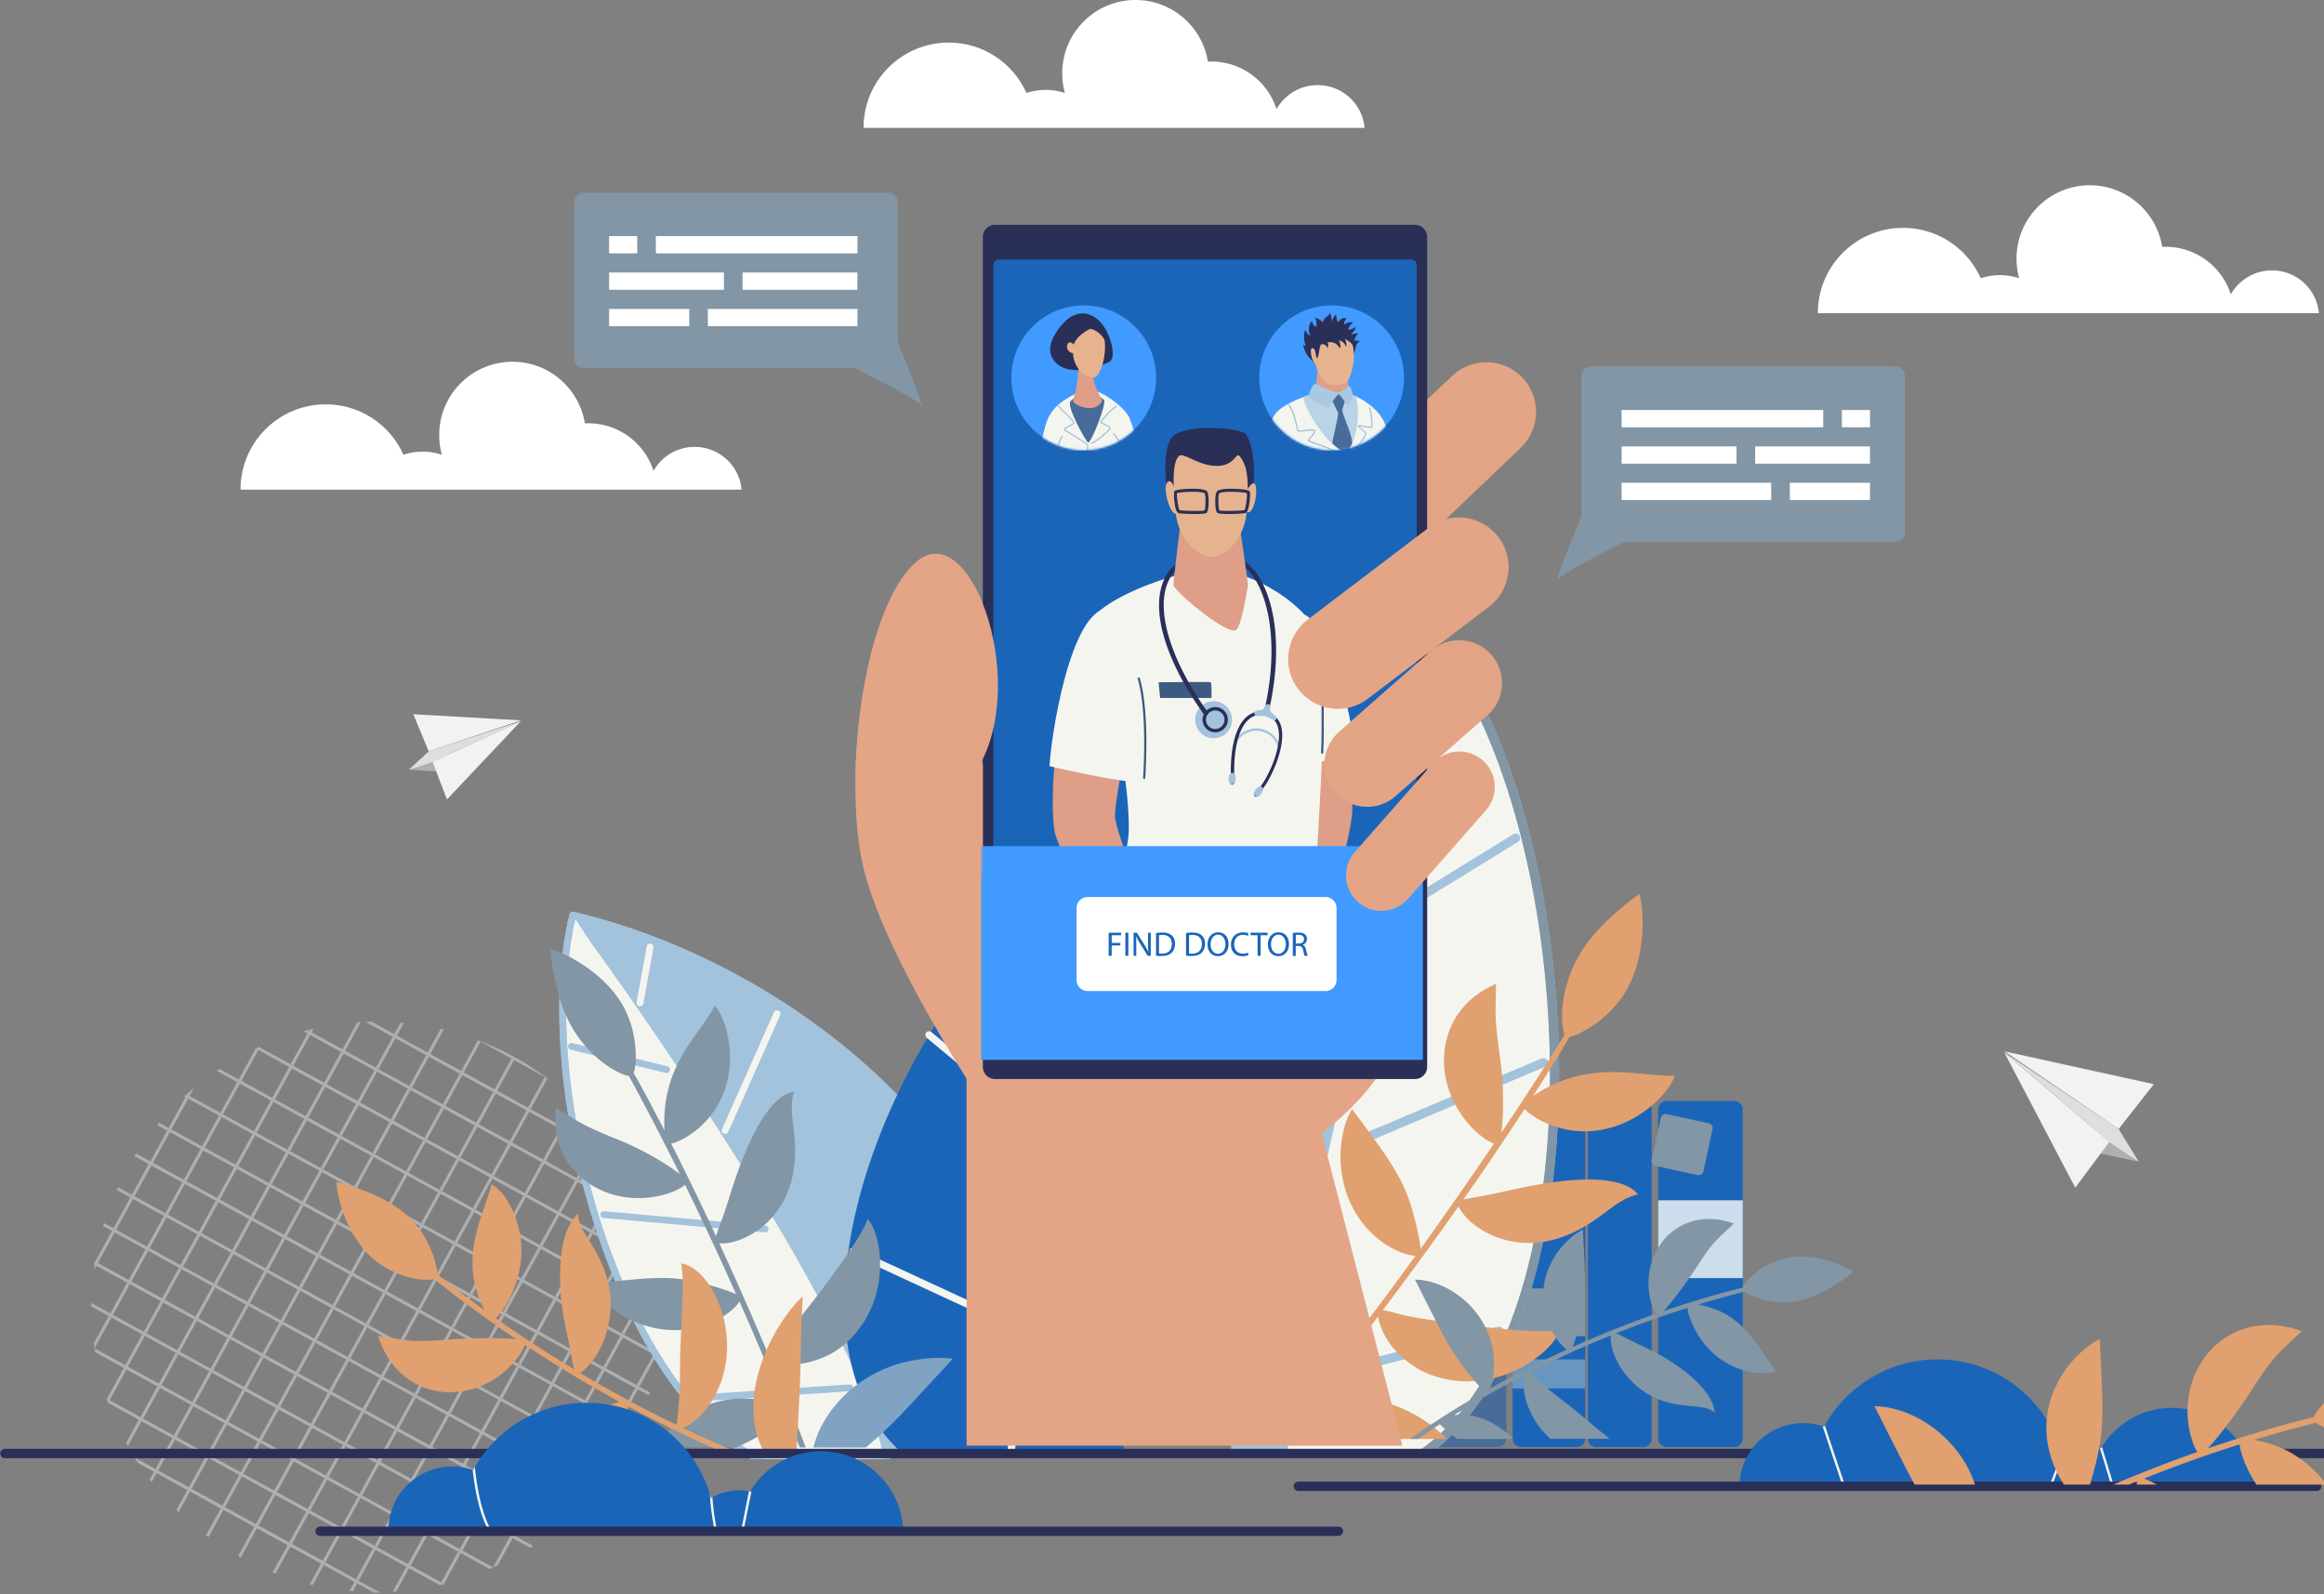 <svg viewBox="0 0 1115 765" fill="none" xmlns="http://www.w3.org/2000/svg">
  <rect x="0" y="0" width="1115" height="765" fill="#808080" stroke="none"/>
  <g opacity=".61" fill="#fff">
    <path opacity=".61" d="M80.211 542.54l-8.1 14.747 1.3.715 8.1-14.748-1.3-.714zM71.362 558.551l-8.097 14.747 1.3.715 8.097-14.748-1.3-.714zM45.058 609.508l1.158-2.098-.796-.435c-.108.833-.253 1.701-.362 2.533zM89.014 526.471l-8.1 14.748 1.3.714 8.1-14.747-1.3-.715zM93.133 521.981c-1.085.904-2.134 1.845-3.22 2.75l-.216.398 1.302.723 2.134-3.871zM45.673 605.42l1.266.687 8.103-14.763-1.302-.723-8.067 14.69v.109zM62.537 574.601l-8.099 14.745 1.3.715 8.1-14.746-1.3-.714zM60.988 615.536l-8.1 14.747 1.3.714 8.1-14.747-1.3-.714zM123.953 503.889l-1.266-.687c-.036 0-.036.036-.072.036l-8.067 14.69 1.302.724 8.103-14.763zM113.807 519.232l-8.099 14.746 1.3.714 8.099-14.746-1.3-.714zM124.894 502.189l-.543.217.326.181.217-.398zM78.621 583.43l-8.099 14.748 1.3.714 8.1-14.747-1.3-.715zM69.818 599.502l-8.1 14.747 1.3.715 8.1-14.748-1.3-.714zM105.058 535.323l-8.099 14.747 1.3.714 8.099-14.747-1.3-.714zM45.058 644.498c.109.832.218 1.628.326 2.46l8.067-14.654-1.303-.724-7.09 12.918zM96.241 551.342l-8.099 14.747 1.3.714 8.1-14.747-1.3-.714zM87.438 567.414l-8.1 14.747 1.3.715 8.1-14.748-1.3-.714zM129.926 528.054l-8.099 14.747 1.3.714 8.099-14.747-1.3-.714zM85.834 608.319l-8.1 14.747 1.3.714 8.1-14.747-1.3-.714zM103.503 576.216l-8.1 14.747 1.3.714 8.1-14.747-1.3-.714zM112.287 560.184l-8.099 14.748 1.3.714 8.099-14.747-1.3-.715zM138.743 512.038l-8.099 14.748 1.3.714 8.099-14.747-1.3-.715zM147.518 495.92l-8.097 14.747 1.3.714 8.097-14.747-1.3-.714zM77.048 624.36l-8.1 14.747 1.3.714 8.1-14.747-1.3-.714zM59.397 656.417L51.3 671.165l1.3.714 8.097-14.747-1.3-.715zM94.668 592.267l-8.099 14.748 1.3.714 8.1-14.747-1.3-.715zM150.469 493.685c-.652.145-1.303.29-1.918.435l-.289.542 1.302.724.905-1.701zM68.15 640.395l-8.1 14.745 1.3.715 8.1-14.746-1.3-.714zM121.123 544.126l-8.099 14.747 1.3.714 8.099-14.747-1.3-.714zM173.113 490.465l-1.736.109-7.09 12.917 1.302.724 7.524-13.75zM154.776 520.827l-8.099 14.747 1.3.714 8.099-14.747-1.3-.714zM163.593 504.806l-8.099 14.748 1.3.714 8.099-14.748-1.3-.714zM119.519 585.035l-8.1 14.748 1.3.714 8.099-14.748-1.299-.714zM60.504 692.404c.29.507.58 1.013.832 1.52l6.548-11.94-1.302-.724-6.078 11.144zM93.096 633.194l-8.1 14.747 1.3.714 8.1-14.747-1.3-.714zM145.973 536.895l-8.099 14.747 1.3.715 8.099-14.748-1.3-.714zM101.899 617.125l-8.1 14.747 1.3.714 8.099-14.747-1.299-.714zM128.353 568.983l-8.099 14.747 1.3.715 8.099-14.748-1.3-.714zM75.476 665.282l-8.1 14.748 1.3.714 8.1-14.747-1.3-.715zM137.138 552.947l-8.099 14.747 1.3.714 8.099-14.747-1.3-.714zM110.734 601.071l-8.1 14.747 1.3.714 8.099-14.747-1.299-.714zM84.279 649.213l-8.1 14.747 1.3.714 8.1-14.747-1.3-.714zM144.368 577.806l-8.099 14.747 1.3.715 8.099-14.748-1.3-.714zM179.626 513.6l-8.1 14.747 1.3.714 8.1-14.747-1.3-.714zM188.411 497.558l-8.098 14.747 1.3.714 8.098-14.747-1.3-.714zM109.129 641.981l-8.099 14.747 1.299.714 8.1-14.747-1.3-.714zM153.203 561.752l-8.099 14.747 1.3.715 8.099-14.748-1.3-.714zM91.508 674.073l-8.1 14.747 1.3.714 8.1-14.747-1.3-.714zM71.79 709.917c.326.434.652.868.977 1.266l2.388-4.342-1.303-.723-2.062 3.799zM82.71 690.122l-8.099 14.747 1.3.714 8.1-14.747-1.3-.714zM193.768 490.827c-.542-.036-1.085-.109-1.591-.145l-3.039 5.536 1.302.724 3.328-6.115zM170.794 529.609l-8.098 14.748 1.3.714 8.097-14.748-1.299-.714zM135.582 593.844l-8.099 14.747 1.3.715 8.099-14.748-1.3-.714zM162.006 545.686l-8.099 14.747 1.3.714 8.099-14.747-1.3-.714zM126.748 609.895l-8.099 14.747 1.3.715 8.099-14.748-1.3-.714zM100.326 658.05l-8.1 14.748 1.3.714 8.1-14.747-1.3-.715zM117.946 625.962l-8.1 14.747 1.3.714 8.1-14.747-1.3-.714zM204.476 506.365l-8.099 14.747 1.3.714 8.099-14.747-1.3-.714zM178.054 554.515l-8.1 14.747 1.3.715 8.1-14.748-1.3-.714zM195.641 522.379l-8.097 14.747 1.3.714 8.097-14.747-1.3-.714zM186.856 538.457l-8.099 14.748 1.299.714 8.1-14.747-1.3-.715zM125.175 650.821l-8.099 14.747 1.3.714 8.099-14.747-1.3-.714zM133.979 634.747l-8.099 14.748 1.3.714 8.099-14.747-1.3-.715zM212.904 494.047c-.506-.108-.977-.253-1.483-.362l-6.258 11.362 1.302.724 6.439-11.724zM107.555 682.911l-8.1 14.747 1.301.714 8.099-14.747-1.3-.714zM142.813 618.698l-8.099 14.747 1.3.715 8.099-14.748-1.3-.714zM151.598 602.665l-8.099 14.748 1.3.714 8.099-14.747-1.3-.715zM169.219 570.571l-8.099 14.748 1.3.714 8.099-14.748-1.3-.714zM84.632 724.571c.362.362.724.724 1.086 1.05l5.462-9.951-1.302-.724-5.246 9.625zM98.72 698.962l-8.099 14.747 1.3.715 8.099-14.748-1.3-.714zM160.433 586.611l-8.099 14.747 1.3.714 8.099-14.747-1.3-.714zM116.358 666.841l-8.099 14.747 1.3.714 8.099-14.747-1.3-.714zM132.405 675.68l-8.099 14.747 1.299.715 8.1-14.748-1.3-.714zM114.787 707.757l-8.099 14.747 1.3.715 8.099-14.748-1.3-.714zM123.588 691.698l-8.099 14.748 1.3.714 8.099-14.747-1.3-.715zM230.593 499.837l-1.266-.688-8.103 14.763 1.303.724 8.066-14.799zM150.027 643.583l-8.1 14.747 1.3.715 8.099-14.748-1.299-.714zM176.448 595.434l-8.099 14.747 1.3.715 8.099-14.748-1.3-.714zM194.101 563.354l-8.1 14.747 1.3.715 8.099-14.748-1.299-.714zM158.83 627.512l-8.1 14.747 1.3.714 8.099-14.747-1.299-.714zM202.903 547.288l-8.099 14.748 1.3.714 8.099-14.747-1.3-.715zM167.663 611.468l-8.099 14.748 1.3.714 8.099-14.748-1.3-.714zM185.283 579.377l-8.099 14.747 1.3.715 8.099-14.748-1.3-.714zM141.209 659.606l-8.1 14.748 1.3.714 8.1-14.747-1.3-.715zM211.738 531.236l-8.099 14.747 1.3.715 8.099-14.748-1.3-.714zM220.523 515.2l-8.099 14.747 1.3.714 8.099-14.747-1.3-.714zM98.812 736.729c.398.289.796.615 1.194.904l7.235-13.134-1.302-.724-7.127 12.954zM236.588 524.003l-8.099 14.747 1.3.715 8.099-14.748-1.3-.714zM218.968 556.099l-8.099 14.747 1.3.715 8.099-14.748-1.3-.714zM210.133 572.147l-8.099 14.748 1.3.714 8.099-14.747-1.3-.715zM166.09 652.395l-8.099 14.747 1.3.714 8.099-14.747-1.3-.714zM157.257 668.436l-8.099 14.748 1.3.714 8.099-14.748-1.3-.714zM130.833 716.6l-8.099 14.747 1.3.715 8.099-14.748-1.3-.714zM174.893 636.325l-8.099 14.747 1.3.715 8.099-14.748-1.3-.714zM139.637 700.53l-8.1 14.747 1.3.714 8.099-14.747-1.299-.714zM201.331 588.208l-8.099 14.748 1.3.714 8.099-14.747-1.3-.715zM245.373 507.966l-8.099 14.748 1.3.714 8.099-14.747-1.3-.715zM183.71 620.303l-8.099 14.747 1.3.714 8.099-14.747-1.3-.714zM114.222 746.715c.254.145.471.254.724.398.181.109.398.218.579.326l7.741-14.111-1.302-.724-7.742 14.111zM148.471 684.48l-8.1 14.748 1.3.714 8.1-14.747-1.3-.715zM192.513 604.233l-8.099 14.747 1.3.715 8.099-14.748-1.3-.714zM227.753 540.056l-8.099 14.747 1.3.714 8.099-14.747-1.3-.714zM234.984 564.915l-8.1 14.748 1.3.714 8.099-14.747-1.299-.715zM261.401 516.724l-8.098 14.747 1.3.714 8.098-14.747-1.3-.714zM199.743 629.097l-8.099 14.748 1.3.714 8.099-14.747-1.3-.715zM190.941 645.159l-8.099 14.747 1.3.714 8.099-14.747-1.3-.714zM208.56 613.073l-8.099 14.747 1.3.715 8.099-14.748-1.3-.714zM130.79 754.567l1.411.543 7.126-12.99-1.302-.724-7.235 13.171zM217.363 596.998l-8.099 14.748 1.3.714 8.099-14.747-1.3-.715zM182.106 661.21l-8.099 14.748 1.3.714 8.099-14.747-1.3-.715zM243.818 548.866l-8.099 14.747 1.3.714 8.099-14.747-1.3-.714zM146.866 725.392l-8.1 14.747 1.3.715 8.1-14.748-1.3-.714zM173.321 677.246l-8.099 14.748 1.3.714 8.099-14.747-1.3-.715zM155.701 709.336l-8.099 14.747 1.3.715 8.099-14.748-1.3-.714zM252.604 532.825l-8.1 14.747 1.3.714 8.099-14.747-1.299-.714zM226.18 580.984l-8.099 14.747 1.3.714 8.099-14.747-1.3-.714zM164.486 693.302l-8.099 14.748 1.299.714 8.1-14.747-1.3-.715zM215.79 637.933l-8.099 14.747 1.3.714 8.099-14.747-1.3-.714zM259.833 557.682l-8.099 14.747 1.3.715 8.099-14.748-1.3-.714zM171.715 718.165l-8.099 14.747 1.3.714 8.099-14.747-1.3-.714zM268.668 541.632l-8.099 14.748 1.3.714 8.099-14.747-1.3-.715zM206.974 653.947l-8.099 14.747 1.3.715 8.099-14.748-1.3-.714zM148.588 760.212c.506.108.976.253 1.483.362l5.281-9.625-1.302-.724-5.462 9.987zM162.913 734.228l-8.099 14.747 1.3.715 8.099-14.748-1.3-.714zM198.171 670.018l-8.1 14.748 1.3.714 8.099-14.747-1.299-.715zM224.593 621.864l-8.099 14.748 1.3.714 8.099-14.747-1.3-.715zM189.336 686.071l-8.099 14.747 1.3.715 8.099-14.748-1.3-.714zM251.048 573.72l-8.099 14.747 1.3.714 8.099-14.747-1.3-.714zM180.55 702.112l-8.099 14.747 1.3.715 8.099-14.747-1.3-.715zM242.214 589.767l-8.1 14.748 1.3.714 8.1-14.747-1.3-.715zM233.411 605.837l-8.099 14.747 1.3.714 8.099-14.747-1.3-.714zM276.896 529.615c-.362-.361-.724-.723-1.086-1.049l-6.475 11.76 1.303.723 6.258-11.434zM267.064 582.541l-8.1 14.747 1.3.715 8.1-14.748-1.3-.714zM275.898 566.486l-8.099 14.747 1.3.715 8.099-14.748-1.3-.714zM289.773 544.233a38.75 38.75 0 00-.976-1.266l-3.401 6.187 1.303.724 3.074-5.645zM196.566 710.925l-8.099 14.747 1.3.714 8.099-14.747-1.3-.714zM205.401 694.872l-8.099 14.747 1.3.715 8.099-14.748-1.3-.714zM231.824 646.715l-8.099 14.747 1.3.715 8.099-14.748-1.3-.714zM167.687 763.432c.543.036 1.085.109 1.592.145l2.098-3.836-1.303-.723-2.387 4.414zM249.444 614.629l-8.099 14.748 1.3.714 8.099-14.747-1.3-.715zM187.781 726.962l-8.099 14.747 1.3.714 8.099-14.747-1.3-.714zM240.641 630.696l-8.099 14.747 1.3.715 8.099-14.748-1.3-.714zM284.715 550.449l-8.1 14.748 1.3.714 8.099-14.747-1.299-.715zM214.186 678.836l-8.099 14.747 1.3.714 8.099-14.747-1.3-.714zM178.911 742.966l-8.098 14.748 1.3.714 8.097-14.748-1.299-.714zM223.021 662.783l-8.099 14.748 1.3.714 8.099-14.747-1.3-.715zM258.261 598.609l-8.099 14.747 1.3.714 8.099-14.747-1.3-.714zM247.871 655.557l-8.1 14.747 1.3.715 8.1-14.748-1.3-.714zM256.705 639.501l-8.099 14.748 1.3.714 8.099-14.747-1.3-.715zM274.326 607.412l-8.1 14.747 1.3.714 8.1-14.747-1.3-.714zM239.068 671.622l-8.099 14.747 1.3.714 8.099-14.747-1.3-.714zM265.491 623.46l-8.099 14.748 1.3.714 8.099-14.747-1.3-.715zM203.828 735.801l-8.099 14.748 1.3.714 8.099-14.748-1.3-.714zM221.449 703.703l-8.099 14.747 1.3.714 8.099-14.747-1.3-.714zM188.379 763.83l1.736-.108 6.149-11.217-1.302-.724-6.583 12.049zM212.631 719.728l-8.099 14.747 1.3.715 8.099-14.748-1.3-.714zM301.06 561.71a30.393 30.393 0 01-.832-1.52l-7.597 13.822 1.303.724 7.126-13.026zM230.251 687.643l-8.1 14.748 1.3.714 8.1-14.747-1.3-.715zM291.946 575.323l-8.1 14.747 1.3.715 8.099-14.748-1.299-.714zM283.129 591.345l-8.1 14.748 1.3.714 8.1-14.747-1.3-.715zM246.298 696.479l-8.099 14.747 1.3.714 8.099-14.747-1.3-.714zM263.935 664.365l-8.099 14.747 1.3.714 8.099-14.747-1.3-.714zM272.721 648.323l-8.099 14.748 1.3.714 8.099-14.747-1.3-.715zM255.101 680.415l-8.1 14.748 1.3.714 8.1-14.747-1.3-.715zM307.939 584.094l-8.098 14.747 1.3.714 8.098-14.747-1.3-.714zM299.176 600.181l-8.099 14.747 1.299.714 8.1-14.747-1.3-.714zM228.678 728.566l-8.099 14.747 1.3.714 8.099-14.747-1.3-.714zM281.555 632.265l-8.099 14.747 1.3.715 8.099-14.748-1.3-.714zM237.481 712.496l-8.099 14.748 1.3.714 8.099-14.747-1.3-.715zM290.341 616.235l-8.099 14.747 1.3.714 8.099-14.747-1.3-.714zM310.32 582.877c-.217-.615-.434-1.23-.651-1.881l-1.013 1.809 1.302.724.362-.652zM219.782 744.585l-8.099 14.745 1.3.715 8.099-14.746-1.3-.714zM315.208 608.949l-8.099 14.747 1.3.714 8.099-14.747-1.3-.714zM236.562 752.107l.072.036c.724-.326 1.447-.651 2.134-.977l7.199-13.098-1.302-.724-8.103 14.763zM253.531 721.304l-8.099 14.747 1.3.714 8.099-14.747-1.3-.714zM262.331 705.269l-8.099 14.747 1.3.715 8.099-14.748-1.3-.714zM271.148 689.246l-8.099 14.747 1.3.714 8.099-14.747-1.3-.714zM288.786 657.124l-8.1 14.748 1.3.714 8.1-14.747-1.3-.715zM279.951 673.18l-8.099 14.747 1.3.714 8.099-14.747-1.3-.714zM316.18 607.12l-.326.58.435.253c0-.326-.036-.579-.109-.833zM306.364 624.976l-8.098 14.747 1.3.714 8.098-14.747-1.3-.714zM297.571 641.088l-8.099 14.747 1.3.715 8.099-14.748-1.3-.714zM316.035 648.514c.217-1.375.435-2.786.579-4.161l-2.315 4.233 1.302.724.434-.796zM313.594 649.873l-8.098 14.747 1.3.715 8.098-14.748-1.3-.714zM278.336 714.078l-8.097 14.748 1.299.714 8.098-14.748-1.3-.714zM268.177 732.532c.76-.616 1.52-1.267 2.28-1.918l-.941-.507-1.339 2.425zM287.181 698.029l-8.099 14.747 1.3.714 8.099-14.747-1.3-.714zM296.016 681.962l-8.099 14.747 1.3.715 8.099-14.748-1.3-.714zM304.801 665.94l-8.099 14.747 1.3.715 8.099-14.748-1.3-.714z"/>
    <path opacity=".61" d="M156.075 749.646l-1.302-.723-14.759-8.105-1.302-.724-14.759-8.105-1.302-.724-14.759-8.105-1.302-.724-14.76-8.105-1.302-.723-14.686-8.033-1.302-.724-10.02-5.5 1.627 2.606 7.67 4.233 1.302.724 14.758 8.105 1.303.724 14.759 8.105 1.302.723L122 732.676l1.302.724 14.759 8.105 1.302.724 14.759 8.105 1.302.723 14.759 8.106 1.302.723 7.814 4.306h3.075l-10.165-5.572-1.302-.724-14.832-8.25zM196.988 751.238l-1.303-.723-14.758-8.105-1.303-.724-14.759-8.105-1.302-.724-14.759-8.105-1.302-.724-14.759-8.105-1.302-.723-14.759-8.105-1.302-.724-14.759-8.105-1.302-.724-14.76-8.105-1.302-.723-14.758-8.106-1.303-.723-14.758-8.105-1.303-.724-.072-.036c.253.687.47 1.411.723 2.099l14.65 8.068 1.303.724 14.759 8.105 1.302.724 14.759 8.105 1.302.724 14.759 8.105 1.302.723 14.759 8.105 1.303.724 14.758 8.105 1.303.724 14.759 8.105 1.302.723 14.759 8.106 1.302.723 14.759 8.105 1.302.724 14.759 8.105.036.036c.724-.181 1.447-.325 2.171-.506l-.181-.109-1.303-.724-14.722-8.105zM221.839 744.002l-1.302-.724-14.759-8.105-1.302-.724-14.759-8.105-1.302-.724-14.759-8.105-1.302-.723-14.759-8.105-1.302-.724-14.759-8.105-1.303-.724-14.758-8.105-1.303-.723-14.759-8.105-1.302-.724-14.759-8.105-1.302-.724-14.759-8.105-1.302-.723-14.759-8.106-1.302-.723-14.687-8.069c.109.615.181 1.23.29 1.845l13.673 7.526 1.303.724 14.758 8.105 1.303.724 14.759 8.105 1.302.723 14.759 8.106 1.302.723 14.759 8.105 1.302.724 14.759 8.105 1.302.724 14.759 8.105 1.302.723 14.759 8.105 1.302.724 14.759 8.105 1.303.724 14.758 8.105 1.303.723 14.759 8.106 1.302.723 13.818 7.599c.579-.254 1.122-.507 1.7-.76l-.072-.036-14.723-8.105zM230.629 727.936l-1.302-.723-14.759-8.105-1.302-.724-14.759-8.105-1.302-.724-14.759-8.105-1.302-.723-14.759-8.106-1.302-.723-14.759-8.105-1.303-.724-14.758-8.105-1.303-.724-14.759-8.105-1.302-.723-14.759-8.105-1.302-.724-14.759-8.105-1.302-.724-14.759-8.105-1.302-.724-14.759-8.105-1.302-.723-8.899-4.885v1.664l8.211 4.523 1.303.724 14.758 8.105 1.303.724 14.759 8.105 1.302.723 14.759 8.105 1.302.724 14.759 8.105 1.302.724 14.759 8.105 1.302.724 14.759 8.105 1.302.723 14.832 8.178 1.302.723 14.759 8.105 1.302.724 14.759 8.105 1.302.724 14.759 8.105 1.302.724 14.759 8.105 1.302.723 14.759 8.105 1.303.724 8.356 4.595c.47-.289.94-.615 1.41-.904l-9.043-4.957-1.302-.724-14.868-8.214zM255.481 720.7l-1.302-.724-14.759-8.105-1.303-.724-14.758-8.105-1.303-.723-14.759-8.105-1.302-.724-14.759-8.105-1.302-.724-14.759-8.105-1.302-.724-14.759-8.105-1.302-.723-14.759-8.105-1.302-.724-14.759-8.105-1.302-.724-14.759-8.105-1.303-.724-14.758-8.105-1.303-.723-14.759-8.105-1.302-.724-14.759-8.105-1.302-.724-14.759-8.105-1.266-.687c-.072.506-.18 1.049-.253 1.556l.796.434 14.759 8.105 1.302.723 14.759 8.106 1.302.723 14.759 8.105 1.302.724 14.759 8.105 1.302.724 14.759 8.105 1.302.723 14.759 8.105 1.302.724 14.759 8.105 1.303.724 14.758 8.105 1.303.724 14.759 8.105 1.302.723 14.759 8.105 1.302.724 14.759 8.105 1.302.724 14.759 8.105 1.302.724 14.759 8.105 1.302.723 14.759 8.105.941.507c.398-.326.796-.688 1.193-1.049l-.108-.073-1.302-.723-14.759-8.069zM69.801 599.485l1.302.724 14.76 8.105 1.301.724 14.759 8.105 1.303.724 14.758 8.105 1.303.723 14.759 8.105 1.302.724 14.759 8.105 1.302.724 14.759 8.105 1.302.724 14.759 8.105 1.302.723 14.759 8.105 1.302.724 14.759 8.105 1.302.724 14.759 8.105 1.303.723 14.758 8.106 1.303.723 14.759 8.105 1.302.724 14.759 8.105 1.302.724 4.305 2.388c.325-.398.651-.76.976-1.158l-4.594-2.533-1.302-.724-14.759-8.105-1.302-.723-14.759-8.105-1.302-.724-14.759-8.105-1.302-.724-14.759-8.105-1.303-.724-14.758-8.105-1.303-.723-14.759-8.105-1.302-.724-14.759-8.105-1.302-.724-14.759-8.105-1.302-.723-14.759-8.106-1.302-.723-14.759-8.105-1.302-.724-14.759-8.105-1.302-.724-14.76-8.105-1.302-.723-14.758-8.105-1.303-.724-14.759-8.105-1.302-.724-4.485-2.46c-.145.47-.29.977-.434 1.447l4.196 2.316 1.302.723 14.795 8.105zM78.591 583.42l1.303.724 14.758 8.105 1.303.723 14.759 8.106 1.302.723 14.759 8.105 1.302.724 14.759 8.105 1.302.724 14.759 8.105 1.302.723 14.759 8.105 1.302.724 14.759 8.105 1.303.724 14.758 8.105 1.303.724 14.759 8.105 1.302.723 14.759 8.105 1.302.724 14.759 8.105 1.302.724 14.759 8.105 1.302.723 14.759 8.106 1.302.723 6.692 3.691c.254-.398.543-.832.796-1.23l-6.764-3.727-1.302-.724-14.759-8.105-1.303-.724-14.758-8.105-1.303-.723-14.759-8.105-1.302-.724-14.759-8.105-1.302-.724-14.759-8.105-1.302-.724-14.759-8.105-1.302-.723-14.759-8.105-1.302-.724-14.759-8.105-1.303-.724-14.758-8.105-1.303-.723-14.759-8.106-1.302-.723-14.759-8.105-1.302-.724-14.759-8.105-1.302-.724-14.759-8.105-1.302-.723-14.759-8.105-1.302-.724-6.656-3.655c-.217.435-.434.905-.615 1.339l6.547 3.619 1.303.723 14.758 8.069zM87.418 567.391l1.302.724 14.759 8.105 1.302.723 14.759 8.105 1.302.724 14.759 8.105 1.302.724 14.759 8.105 1.303.723 14.758 8.106 1.303.723 14.759 8.105 1.302.724 14.759 8.105 1.302.724 14.759 8.105 1.302.723 14.759 8.105 1.302.724 14.759 8.105 1.302.724 14.759 8.105 1.302.724 14.759 8.105 1.303.723 14.758 8.105 1.303.724 6.873 3.799c.217-.434.434-.904.615-1.338l-6.801-3.727-1.302-.724-14.759-8.105-1.302-.724-14.759-8.105-1.302-.723-14.759-8.106-1.303-.723-14.759-8.105-1.302-.724-14.759-8.105-1.302-.724-14.867-8.249-1.303-.724-14.758-8.105-1.303-.724-14.759-8.105-1.302-.724-14.759-8.105-1.302-.723-14.759-8.105-1.302-.724-14.759-8.105-1.302-.724-14.759-8.105-1.302-.724-14.76-8.105-1.301-.723-14.76-8.105-1.301-.724-6.693-3.655c-.253.435-.542.833-.795 1.267l6.764 3.727 1.302.723 14.904 8.178zM96.208 551.325l1.302.724 14.759 8.105 1.302.724 14.759 8.105 1.302.723 14.759 8.106 1.302.723 14.759 8.105 1.302.724 14.759 8.105 1.303.724 14.758 8.105 1.303.723 14.759 8.106 1.302.723 14.759 8.105 1.302.724 14.759 8.105 1.302.724 14.759 8.105 1.302.723 14.759 8.105 1.302.724 14.759 8.105 1.302.724 14.759 8.105 1.303.724 4.955 2.713c.145-.47.326-.94.471-1.447l-4.703-2.569-1.302-.724-14.759-8.105-1.302-.723-14.759-8.105-1.302-.724-14.759-8.105-1.303-.724-14.758-8.105-1.303-.724-14.759-8.105-1.302-.723-14.759-8.105-1.302-.724-14.759-8.105-1.302-.724-14.759-8.105-1.302-.724-14.759-8.105-1.302-.723-14.759-8.105-1.302-.724-14.759-8.105-1.303-.724-14.758-8.105-1.303-.724-14.758-8.105-1.303-.723-14.759-8.105-1.302-.724-4.558-2.497c-.325.398-.65.76-.977 1.158l4.812 2.642 1.302.723 14.759 8.105zM105.034 535.296l1.303.724 14.759 8.105 1.302.724 14.759 8.105 1.302.723 14.759 8.105 1.302.724 14.759 8.105 1.302.724 14.759 8.105 1.302.724 14.759 8.105 1.302.723 14.759 8.105 1.303.724 14.758 8.105 1.303.724 14.759 8.105 1.302.724 14.759 8.105 1.302.723 14.759 8.105 1.302.724 14.759 8.105 1.302.724 14.759 8.105 1.302.724.724.398c.108-.507.181-1.014.253-1.556l-.289-.145-1.303-.724-14.758-8.105-1.303-.723-14.759-8.106-1.302-.723-14.759-8.105-1.302-.724-14.759-8.105-1.302-.724-14.759-8.105-1.302-.723-14.759-8.106-1.302-.723-14.759-8.105-1.302-.724-14.759-8.105-1.303-.724-14.759-8.105-1.302-.723-14.759-8.105-1.302-.724-14.759-8.105-1.302-.724-14.759-8.105-1.302-.724-14.759-8.105-1.302-.723-14.76-8.105-1.301-.724-.145-.072c-.398.361-.796.687-1.158 1.049l.615.326 1.303.723 14.758 8.105zM129.886 528.06l1.302.723 14.759 8.105 1.302.724 14.759 8.105 1.302.724 14.759 8.105 1.302.723 14.759 8.106 1.302.723 14.759 8.105 1.303.724 14.758 8.105 1.303.724 14.759 8.105 1.302.723 14.759 8.105 1.302.724 14.759 8.105 1.302.724 14.759 8.105 1.302.724 14.759 8.105 1.302.723 9.984 5.5c0-.543.037-1.121.037-1.664l-9.297-5.102-1.302-.724-14.759-8.105-1.303-.723-14.758-8.106-1.303-.723-14.759-8.105-1.302-.724-14.759-8.105-1.302-.724-14.759-8.105-1.302-.723-14.759-8.105-1.302-.724-14.759-8.105-1.302-.724-14.759-8.105-1.302-.724-14.759-8.105-1.303-.723-14.758-8.105-1.303-.724-14.759-8.105-1.302-.724-14.759-8.105-1.302-.724-9.188-5.029c-.47.289-.941.615-1.411.905l9.839 5.427 1.303.724 14.795 8.069zM138.712 511.994l1.302.724 14.759 8.105 1.302.724 14.759 8.105 1.303.723 14.758 8.105 1.303.724 14.759 8.105 1.302.724 14.759 8.105 1.302.724 14.759 8.105 1.302.723 14.759 8.105 1.302.724 14.759 8.105 1.302.724 14.759 8.105 1.302.723 14.759 8.106 1.303.723 14.758 8.105 1.303.724.108.036a27.37 27.37 0 00-.253-1.809l-.434-.253-14.759-8.105-1.302-.724-14.759-8.105-1.302-.724-14.759-8.105-1.303-.724-14.758-8.105-1.303-.723-14.759-8.105-1.302-.724-14.759-8.105-1.302-.724-14.759-8.105-1.302-.723-14.759-8.106-1.302-.723-14.759-8.105-1.302-.724-14.759-8.105-1.302-.724-14.759-8.105-1.303-.723-14.758-8.105-.326-.181c-.543.253-1.121.506-1.664.759l1.266.688 14.759 8.141zM163.564 504.758l1.302.723 14.759 8.105 1.302.724 14.759 8.105 1.302.724 14.759 8.105 1.302.723 14.759 8.105 1.302.724 14.759 8.105 1.302.724 14.759 8.105 1.302.724 14.759 8.105 1.303.723 14.758 8.105 1.303.724 14.759 8.105 1.302.724 2.098 1.158a46.146 46.146 0 00-.687-2.063l-.724-.398-1.302-.723-14.759-8.106-1.302-.723-14.759-8.105-1.302-.724-14.759-8.105-1.302-.724-14.759-8.105-1.303-.723-14.758-8.105-1.303-.724-14.759-8.105-1.302-.724-14.759-8.105-1.302-.724-14.759-8.105-1.302-.723-14.759-8.105-1.302-.724-14.759-8.105-1.302-.724-.579-.325c-.687.18-1.411.361-2.098.542l1.953 1.086 1.302.723 14.796 8.106zM204.439 506.35l1.303.723 14.759 8.105 1.302.724 14.759 8.105 1.302.724 14.759 8.105 1.302.724 14.759 8.105 1.302.723 14.759 8.105 1.302.724 13.24 7.273c-.47-.832-.977-1.665-1.483-2.497l-11.033-6.079-1.303-.723-14.758-8.105-1.303-.724-14.759-8.105-1.302-.724-14.759-8.105-1.302-.723-14.759-8.106-1.302-.723-14.759-8.105-1.302-.724-14.759-8.105-1.302-.724-10.889-6.006c-.976.036-1.953.036-2.893.108l13.094 7.201 1.303.724 14.722 8.105zM245.352 507.942l1.302.723 14.759 8.105 1.302.724.109.072a144.02 144.02 0 00-16.097-10.384 139.36 139.36 0 00-17.4-8.033l1.266.688 14.759 8.105z"/>
  </g>
  <path d="M792.444 532.402v157.904a4.084 4.084 0 01-4.088 4.088h-22.428a4.084 4.084 0 01-4.087-4.088V532.402c0-2.244 1.845-4.089 4.087-4.089h22.428a4.084 4.084 0 014.088 4.089zM836.141 532.402v157.904c0 2.243-1.844 4.088-4.087 4.088h-32.448a4.084 4.084 0 01-4.088-4.088V532.402a4.084 4.084 0 014.088-4.089h32.448c2.243 0 4.087 1.845 4.087 4.089z" fill="#1B65B9"/>
  <path d="M722.7 532.402v157.904a4.083 4.083 0 01-4.087 4.088h-32.448a4.084 4.084 0 01-4.088-4.088V532.402a4.084 4.084 0 014.088-4.089h32.448c2.243 0 4.087 1.845 4.087 4.089z" fill="#486C9A"/>
  <path d="M760.574 532.402v157.904a4.083 4.083 0 01-4.087 4.088H729.79a4.084 4.084 0 01-4.087-4.088V532.402a4.083 4.083 0 014.087-4.089h26.697c2.242 0 4.087 1.845 4.087 4.089z" fill="#1B65B9"/>
  <path d="M722.7 557.73h-40.587v29.417H722.7V557.73zM760.538 652.313h-34.835v13.931h34.835v-13.931z" fill="#6996C0"/>
  <path d="M760.538 618.265h-34.835v22.904h34.835v-22.904z" fill="#8296A5"/>
  <path d="M836.141 575.966h-40.587v37.341h40.587v-37.341z" fill="#CCDDEB"/>
  <path d="M814.401 563.845l-20.149-4.378a2.377 2.377 0 01-1.809-2.859l4.377-20.154a2.375 2.375 0 012.858-1.809l20.149 4.378a2.375 2.375 0 011.808 2.859l-4.377 20.154a2.402 2.402 0 01-2.857 1.809z" fill="#8296A5"/>
  <path d="M462.901 669.826c-12.371 15.595-25.973 22.94-39.9 30.249h-59.216c-67.609-34.302-108.413-180.699-88.951-260.954 131.672 31.045 246.849 157.434 188.067 230.705z" fill="#F5F5F0"/>
  <path d="M275.196 437.529c-.869-.217-1.773.325-1.99 1.23-19.172 79.097 19.823 223.866 87.07 261.352h7.199c-68.549-31.081-110.041-178.673-91.447-259h.072c55.056 84.995 134.711 199.985 145.816 257.661-.253.109-1.519.724-2.858 1.303h7.633c130.443-65.926-.217-226.869-151.495-262.546z" fill="#A3C2DB"/>
  <path d="M307.064 482.83c.796 0 1.484-.542 1.628-1.338l4.811-26.74a1.668 1.668 0 00-1.338-1.917 1.669 1.669 0 00-1.917 1.338l-4.811 26.74c-.181 1.013.615 1.917 1.627 1.917zM347.254 543.944c.217.109.434.145.651.145.615 0 1.23-.362 1.519-.977l24.888-55.976c.361-.832 0-1.809-.832-2.171-.832-.362-1.809 0-2.171.832l-24.887 55.976c-.362.832 0 1.809.832 2.171zM451.579 557.477a1.625 1.625 0 00-2.315.253l-53.501 66.36c-.579.688-.471 1.737.253 2.316.289.253.651.362 1.013.362.47 0 .94-.217 1.266-.615l53.501-66.361c.615-.687.506-1.736-.217-2.315z" fill="#F5F5F0"/>
  <path d="M365.051 574.664c-37.367-61.621-81.065-121.902-81.97-122.807-2.423-3.365-5.173-7.055-7.705-10.493a1.664 1.664 0 00-2.315-.325 1.62 1.62 0 00-.325 2.279c.181.253 1.844 2.461 2.206 2.967 23.043 31.154 57.372 80.725 87.287 130.079 17.147 28.26 53.682 90.784 58.276 123.711h3.328c-4.919-34.41-40.768-95.705-58.782-125.411z" fill="#F5F5F0"/>
  <path d="M321.389 513.659a1.655 1.655 0 00-1.193-1.99l-45.615-11.145a1.656 1.656 0 00-1.99 1.194 1.656 1.656 0 001.194 1.99l45.615 11.145a1.638 1.638 0 001.989-1.194zM289.52 584.469l77.448 6.911h.145c.832 0 1.555-.651 1.628-1.483.072-.905-.579-1.701-1.483-1.773l-77.448-6.911c-.905-.072-1.7.579-1.773 1.483-.108.869.579 1.665 1.483 1.773zM407.664 664.326l-72.891 4.885c-.904.072-1.591.832-1.519 1.737a1.65 1.65 0 001.628 1.519h.108l72.891-4.884c.904-.073 1.591-.833 1.519-1.737-.036-.905-.832-1.556-1.736-1.52z" fill="#A3C2DB"/>
  <path d="M275.196 437.529c-.869-.217-1.773.325-1.99 1.23-19.172 79.097 19.823 223.866 87.07 261.352h7.199c-68.549-31.081-110.041-178.673-91.447-259h.072c147.987 35.858 278.284 194.449 145.816 257.661-.253.109-1.447.688-2.858 1.303h7.633c130.443-65.926-.217-226.869-151.495-262.546z" fill="#A3C2DB"/>
  <path d="M539.083 444.295v253.03H432.877c-63.087-55.795-11.395-206.172 84.682-285.559 8.103 9.697 15.447 21.168 21.524 32.529z" fill="#1B65B9"/>
  <path d="M539.083 478.127v-4.668l-29.59 24.966c10.164-89.119 9.658-84.379 9.549-84.85-.47-1.917-3.255-1.736-3.508.254l-5.861 51.561-19.931-26.884c-.579-.796-1.7-.941-2.496-.362s-.941 1.701-.362 2.497l22.211 29.923-7.959 69.762-54.296-45.085c-.76-.615-1.881-.506-2.496.217-.615.76-.507 1.882.217 2.497l56.069 46.568c-.036.434-10.382 90.965-10.418 91.363l-80.161-37.088c-.904-.398-1.953-.036-2.351.868-.398.905-.036 1.954.868 2.352l81.246 37.595c-1.302 11.289-5.317 46.749-6.584 57.676h3.582l1.193-10.529 51.041-21.204v-3.871l-50.607 20.986c6.403-56.229 3.618-31.661 9.876-86.804l40.695-24.93v-4.198l-40.189 24.641 10.02-87.889 30.242-25.364z" fill="#F5F5F0"/>
  <path d="M383.753 654.448c3.69-.326 8.103-1.773 11.576-3.257 8.175-3.328 17.038-11.216 22.247-22.578 7.958-17.259 4.557-37.16-1.303-43.746-4.015 12.52-36.39 52.72-39.827 56.41-3.328 3.691-6.547 6.513-7.958 8.359-1.266-2.967-10.237-24.497-23.405-53.045 9.804 1.013 31.761-9.082 35.74-35.387 2.496-16.464-3.183-27.066.145-37.414-15.121 2.533-26.335 35.496-30.893 50.186-3.219 10.493-5.679 16.174-6.547 19.214-7.054-15.234-14.325-30.25-21.523-44.434 6.113-1.194 26.949-12.374 28.179-39.114.506-12.085-3.437-22.795-7.199-27.029-7.488 13.967-23.874 27.21-24.272 54.818-.036.941-.036 3.003.144 5.138-.976-1.918-13.963-26.884-14.867-27.463 1.664-4.487 2.351-20.661-6.077-34.121-7.741-12.628-22.934-22.361-33.931-25.69.253 4.27 2.134 17.078 5.317 26.16 7.778 23.773 26.95 34.121 32.593 34.917 0 .181.072.398.181.579 8.284 15.161 16.35 30.792 24.128 46.496-5.752-4.595-18.015-12.049-31.254-17.223-19.498-7.888-19.389-9.698-28.324-14.474-.615 7.635-.217 13.75 2.966 20.914 5.317 11.941 18.195 21.529 34.871 22.217 12.046.47 21.343-3.727 24.201-6.368a1582.093 1582.093 0 0124.525 52.538c-4.16-1.99-13.275-4.668-18.484-5.862-13.457-3.112-23.513-2.316-51.548 1.049 6.909 12.773 28.903 26.487 51.692 20.661 10.889-2.786 17.87-8.937 19.932-12.375 8.031 18.164 15.338 35.532 21.632 51.381-6.258-3.872-24.128-9.082-42.757.94-8.32 4.704-14.868 10.855-19.607 17.73h39.285c11.503-5.319 21.668-11.615 24.562-14.871a1466.275 1466.275 0 015.788 14.871h2.894c-4.884-12.845-10.527-26.956-16.713-41.683 2.496 1.122 7.271 2.207 13.891 1.556z" fill="#8296A5"/>
  <path d="M439.967 652.458c-27.13 4.125-45.398 23.953-49.739 42.153h25.213c14.868-12.917 15.736-14.654 41.672-42.551-3.038-.579-9.803-.796-17.146.398z" fill="#80A3C3"/>
  <path d="M339.548 675.253c20.619-28.765 2.641-67.083-12.769-68.965 1.519 7.273.47 19.032-.434 43.42-.181 13.135-.145 17.006-.615 22.723-.362 5.789-.977 9.444-.94 11.398-3.473-1.737-22.103-10.529-46.447-25.003 3.4-2.098 10.707-9.733 13.529-22.94 5.136-23.953-9.08-38.825-12.734-46.532-1.591-3.365-1.7-5.427-1.772-7.019-10.816 9.697-9.441 36.255-6.765 50.656 1.013 5.5 1.773 8.323 2.967 14.908.687 3.727 1.266 7.056 1.881 9.19-21.56-12.953-36.463-23.736-37.621-24.532 3.798-3.256 12.263-16.463 12.335-31.877.145-16.536-8.609-29.671-14.361-32.312-3.472 13.424-12.046 28.512-8.103 47.292 1.086 4.993 2.967 9.769 4.811 13.098-7.524-5.464-14.903-11.036-22.029-16.753a1.1 1.1 0 00-.579-.289c0-2.135-.941-6.26-2.351-10.023-4.92-12.954-12.082-19.829-22.645-25.69-7.126-3.944-18.015-7.635-23.513-8.757.904 11.724 6.801 26.667 16.531 35.822 11.178 10.276 25.973 12.013 30.495 10.638.289.506 17.58 14.364 39.321 28.946-7.814-.94-24.707-.542-34.582.326-17.943 1.375-19.353-.253-31.797-2.026 10.888 34.482 50.643 34.627 68.223 8.756.507-.76 1.773-2.822 2.243-4.342 14.687 9.516 26.552 17.006 45.471 27.319-4.956 1.302-15.374 5.825-17.472 6.802-9.225 4.233-15.266 8.539-24.924 16.463h37.548c6.186-8.43 8.429-17.512 8.067-21.529 14.542 7.816 29.373 15.052 44.204 21.529h6.765c-7.958-3.401-15.953-6.983-23.875-10.782 4.775-1.846 8.971-5.971 11.937-9.915zM366.136 695.986h16.025c0-.217.036-.434.036-.687 3.22-57.025 1.122-40.67 2.967-73.235-13.421 12.266-32.738 47.364-19.028 73.922z" fill="#E1A06F"/>
  <path d="M683.199 697.036h-92.351V420.378c30.313-37.595 68.042-71.752 110.112-97.152 59.832 97.912 65.511 314.758-17.761 373.81z" fill="#F5F5F0"/>
  <path d="M702.805 322.104a2.168 2.168 0 00-2.966-.724c-41.166 24.858-78.497 58.183-108.992 95.561v280.131h29.663c-3.328-82.1 46.628-248.073 79.654-370.807.037 0 .037-.036.073-.036 58.854 99.251 63.412 315.555-20.764 370.843h7.38c82.114-62.416 75.494-277.237 15.952-374.968z" fill="#A3C2DB"/>
  <path d="M675.639 390.165a2.2 2.2 0 002.93.904 2.2 2.2 0 00.904-2.93l-16.857-31.697a2.2 2.2 0 00-2.93-.905 2.2 2.2 0 00-.904 2.931l16.857 31.697zM651.077 484.784c1.845 0 2.858-2.207 1.628-3.618l-53.827-60.318c-.795-.904-2.17-.977-3.038-.181-.905.796-.977 2.171-.181 3.04 57.516 64.515 53.971 61.077 55.418 61.077zM622.861 608.531c2.135 0 3.003-2.786 1.194-3.98l-33.207-21.891v5.174c33.28 21.964 31.109 20.697 32.013 20.697z" fill="#F5F5F0"/>
  <path d="M703.891 324.963c-1.158-.398-2.388.253-2.749 1.338-27.854 81.304-87.541 284.727-83.127 370.735h4.34c-4.485-85.14 54.948-287.477 82.874-369.324a2.139 2.139 0 00-1.338-2.749z" fill="#F5F5F0"/>
  <path d="M675.639 436.407l52.668-32.42a2.17 2.17 0 00.724-2.967 2.168 2.168 0 00-2.966-.724l-52.669 32.42a2.17 2.17 0 00-.724 2.967 2.107 2.107 0 002.967.724zM646.157 551.977c.651 0-5.136 2.352 95.137-40.091 1.085-.471 1.628-1.737 1.158-2.823-.471-1.085-1.737-1.628-2.822-1.158l-94.341 39.911c-2.17.904-1.483 4.161.868 4.161zM721.362 638.238a2.176 2.176 0 00-2.64-1.592l-93.329 23.266c-2.749.687-1.772 4.884 1.049 4.197l93.329-23.266c1.157-.253 1.881-1.447 1.591-2.605z" fill="#A3C2DB"/>
  <path d="M702.805 322.104a2.168 2.168 0 00-2.966-.724c-41.166 24.858-78.497 58.183-108.992 95.561v6.983c30.929-38.752 69.02-72.982 109.281-97.659.036 0 .073-.036.073-.036 58.854 99.251 63.412 315.555-20.764 370.843h7.379c82.151-62.416 75.531-277.237 15.989-374.968z" fill="#8296A5"/>
  <path d="M782.495 537.25c11.395-5.934 19.136-15.306 21.054-21.059-17.111.543-41.311-8.394-68.007 9.697.868-1.338 17.291-27.101 17.327-28.295 4.992-.868 20.257-8.865 28.18-23.772 7.524-13.859 8.356-33.036 5.57-44.904-3.798 2.533-14.578 11.072-21.234 18.815-17.725 19.829-17.038 42.986-14.759 48.595v.036c-.253.868-11.973 19.828-30.349 47.219 1.121-7.779 1.447-22.94-.832-37.739-3.111-22.144-1.411-23.049-1.773-33.759-7.379 3.473-12.769 7.128-17.689 13.858-8.175 11.253-10.128 28.187-1.881 43.927 5.933 11.253 14.651 17.549 18.666 18.851a2038.597 2038.597 0 01-35.197 50.512c-.398-4.921-2.785-14.69-4.449-20.082-4.305-14.039-10.382-22.868-28.433-46.893-8.067 13.17-8.971 40.706 8.501 58.581 8.356 8.503 17.689 11.687 21.957 11.759-11.322 15.631-23.368 31.733-35.703 47.436.289-7.707-4.377-27.101-23.621-39.005-9.442-5.572-19.353-8.359-28.831-8.72v17.042a679.701 679.701 0 018.284 7.49c13.854 12.809 35.088 25.22 41.636 26.486-10.201 12.918-20.583 25.473-30.856 37.16h3.834c1.592-1.845 3.256-3.763 4.956-5.753 3.255 1.882 12.516 5.355 13.565 5.753h61.748c-20.655-20.913-50.353-24.242-67.572-15.016 10.671-12.881 22.464-27.825 34.618-43.854.326 2.931 1.845 7.888 5.969 13.641 2.243 3.221 5.932 6.513 9.152 8.901 7.415 5.754 19.389 9.698 32.592 8.467 20.113-1.845 36.608-15.595 39.574-24.496-13.854 3.003-68.296-5.536-73.107-6.621-5.136-1.086-9.477-2.533-11.937-2.859a1777.11 1777.11 0 0036.318-49.788c4.269 9.552 25.249 24.387 51.584 14.039 16.459-6.477 23.187-17.332 34.51-19.792-10.382-12.592-46.701-5.355-62.617-1.701-11.359 2.605-17.906 3.401-21.162 4.197 10.238-14.618 20.185-29.272 29.41-43.456 4.377 4.957 25.755 18.2 51.004 5.102z" fill="#E1A06F"/>
  <path d="M889.136 610.341c-7.995-5.175-20.511-8.721-31.218-6.875-12.082 2.171-20.475 10.891-21.813 14.473-.434-.036-17.834 4.306-37.946 11.181 4.413-4.596 12.48-15.668 16.748-22.47 7.922-12.23 9.659-12.339 16.893-19.539-27.564-9.878-47.134 15.703-39.067 39.729.253.688.94 2.497 1.7 3.582a523.282 523.282 0 00-39.9 15.921c1.592-3.836 3.762-12.773 4.16-14.582 2.641-11.796 1.809-19.25.76-41.719-3.835 1.736-11.214 7.562-15.446 16.318-9.731 19.901 2.532 37.957 7.777 41.213-12.516 5.717-24.851 11.941-36.789 18.635 1.013-2.425 2.026-7.056 1.773-13.931-1.302-22.832-21.632-38.101-37.91-38.246 13.239 26.125 15.446 30.973 20.981 38.644 1.193 1.737 9.007 12.447 12.552 15.016-12.48 7.128-24.49 14.727-35.848 22.796h3.798a376.524 376.524 0 0110.49-7.056c1.339 1.483 4.739 4.161 8.139 7.056h27.131c-7.561-7.599-17.979-12.737-28.433-11.471a465.152 465.152 0 0133.967-19.285c-1.121 3.98-.506 8.756.579 12.555 2.351 7.563 6.584 13.605 11.72 18.164h28.361c-4.305-3.473-9.767-8.105-17.147-14.184-8.392-6.549-10.888-8.43-14.361-11.542-3.545-3.076-5.607-5.283-6.873-6.187a490.797 490.797 0 0138.887-17.694c-.326 3.22 1.013 11.687 8.175 19.973 12.914 15.052 29.482 13.171 36.246 14.618 2.967.615 4.305 1.556 5.39 2.28-.94-11.724-18.738-23.881-29.337-29.2-4.051-2.063-6.222-2.931-11.069-5.391-2.749-1.375-5.173-2.642-6.837-3.293 11.286-4.487 22.754-8.612 34.257-12.23.253 4.052 4.594 15.993 14.505 23.591 10.599 8.178 23.369 9.01 27.854 6.55-6.945-8.829-12.48-21.747-26.515-28.404-3.762-1.773-7.741-2.859-10.78-3.329 7.199-2.171 14.397-4.197 21.596-6.007.181-.036.325-.144.47-.217 1.375 1.05 4.486 2.461 7.597 3.402 10.743 3.148 18.701 1.917 27.672-1.99 5.969-2.642 13.674-7.852 17.111-10.855z" fill="#8296A5"/>
  <path d="M1212.49 699.713H2.373a2.254 2.254 0 01-2.242-2.243 2.254 2.254 0 012.242-2.243H1212.49a2.26 2.26 0 012.25 2.243 2.26 2.26 0 01-2.25 2.243z" fill="#2A2F58"/>
  <path d="M393.881 696.384c-14.433 0-27.058 7.744-33.967 19.286-1.664-.326-3.4-.543-5.173-.543a26.158 26.158 0 00-13.565 3.763c-7.126-26.377-31.182-45.771-59.795-45.771-23.441 0-43.843 13.062-54.369 32.275a30.722 30.722 0 00-10.056-1.701c-16.749 0-30.386 13.497-30.567 30.214H433.347c-1.013-20.878-18.304-37.523-39.466-37.523z" fill="#1B65B9"/>
  <path d="M360.493 715.779l-.579-.109c-.181-.036-.362-.072-.579-.108l-3.581 17.983-11.973-.145c-.362-1.845-1.628-8.829-1.954-14.835a5.724 5.724 0 00-.651.362c-.181-.652-.362-1.267-.542-1.918.144 6.947 1.881 15.74 2.098 16.934h14.107l3.654-18.164zM235.477 733.943c-4.413-7.78-6.584-19.937-7.669-29.996-.289.47-.543.977-.832 1.447-.072-.036-.145-.036-.217-.072 1.085 9.624 3.256 20.914 7.379 28.585h1.339v.036z" fill="#F5F5F0"/>
  <path d="M1042.04 675.579c-14.43 0-27.06 7.743-33.97 19.286-1.66-.326-3.4-.543-5.17-.543-4.954 0-9.62 1.375-13.563 3.763-7.126-26.378-31.182-45.772-59.795-45.772-23.441 0-43.843 13.062-54.369 32.276a30.702 30.702 0 00-10.057-1.701c-16.748 0-30.386 13.496-30.566 30.213h246.96c-1.02-20.878-18.31-37.522-39.47-37.522z" fill="#1B65B9"/>
  <path d="M642.142 737.018H153.58a2.254 2.254 0 01-2.243-2.243 2.254 2.254 0 012.243-2.243h488.562a2.253 2.253 0 012.242 2.243 2.253 2.253 0 01-2.242 2.243z" fill="#2A2F58"/>
  <path d="M884.108 713.174h1.23c-2.894-8.431-6.62-19.612-9.804-29.164-.108.217-.253.398-.361.615-.254-.073-.471-.145-.724-.217 2.171 6.549 6.331 19.032 9.659 28.766zM984.417 713.173l5.897-15.595c-.326.181-.688.362-1.013.579a4.275 4.275 0 01-.181-.651l-5.933 15.704h1.23v-.037zM1013.03 713.174h1.19c-1.95-6.477-4.19-13.786-5.75-18.888-.14.217-.29.398-.4.615l-.65-.109c1.88 6.007 3.91 12.665 5.61 18.382z" fill="#F5F5F0"/>
  <path d="M1111.46 715.453H622.933a2.254 2.254 0 01-2.243-2.243 2.255 2.255 0 012.243-2.244H1111.5c1.23 0 2.24 1.013 2.24 2.244 0 1.23-1.01 2.243-2.28 2.243z" fill="#2A2F58"/>
  <path d="M653.102 254.767c-9.079-9.553-8.681-24.641.832-33.723l42.758-40.67c9.549-9.082 24.634-8.684 33.713.832 9.08 9.552 8.682 24.641-.832 33.723l-42.757 40.706c-9.514 9.082-24.634 8.684-33.714-.868z" fill="#E3A586"/>
  <path opacity=".35" d="M715.104 224.445c-22.934 5.174-28.36-17.115-29.337-33.65l-31.797 30.249c-9.55 9.082-9.911 24.17-.832 33.723 9.08 9.552 24.164 9.914 33.714.832l34.365-32.71a137.097 137.097 0 01-6.113 1.556z" fill="#E3A586"/>
  <path d="M627.781 548.612s38.416-25.98 40.659-50.838c2.243-24.858-6.765-50.838-27.094-49.716-20.33 1.122-28.252-10.167-30.495 15.812-2.242 25.98-1.121 40.67 2.243 57.64 3.364 16.934 14.687 27.102 14.687 27.102z" fill="#E3A586"/>
  <path d="M672.817 693.707H463.733v-307.45h129.719l79.365 307.45z" fill="#E3A586"/>
  <path d="M471.329 529.362s-49.341-73.344-57.914-116.764 1.266-121.25 26.262-142.96c24.996-21.71 53.103 53.153 31.218 95.814 7.38 13.46 29.445 70.34 25.575 107.03-3.871 36.654-25.141 56.88-25.141 56.88z" fill="#E3A586"/>
  <path d="M678.822 517.783H477.443a5.898 5.898 0 01-5.896-5.898V113.76a5.899 5.899 0 015.896-5.898h201.379a5.899 5.899 0 015.897 5.898v398.089c.036 3.293-2.605 5.934-5.897 5.934z" fill="#2A2F58"/>
  <path d="M607.27 136.918h-58.239c-8.899 0-16.098-7.201-16.098-16.102h90.435c0 8.901-7.199 16.102-16.098 16.102z" fill="#2A2F58"/>
  <path d="M677.158 497.629H479.143a2.516 2.516 0 01-2.532-2.533V127.112a2.517 2.517 0 012.532-2.533h198.015a2.517 2.517 0 012.532 2.533v367.984a2.54 2.54 0 01-2.532 2.533z" fill="#1B65B9"/>
  <path d="M578.476 343.271c-.325 0-.651-.144-.868-.434-18.34-25.69-25.539-49.752-19.28-64.298 3.183-7.345 9.694-11.904 18.846-13.134.579-.073 1.121.325 1.194.904.072.579-.326 1.122-.905 1.194-8.5 1.158-14.288 5.175-17.182 11.868-5.969 13.859 1.121 37.125 19.027 62.2.362.47.217 1.158-.253 1.483a.821.821 0 01-.579.217zM607.451 343.271c-.072 0-.181 0-.253-.036a1.08 1.08 0 01-.796-1.303c7.343-31.407 2.424-53.949-4.63-64.587-3.075-4.631-6.728-7.454-10.563-8.105-.579-.108-.976-.651-.868-1.23.109-.579.651-.977 1.23-.869 4.413.76 8.573 3.872 11.974 9.01 7.307 11 12.443 34.157 4.955 66.252a1.08 1.08 0 01-1.049.868z" fill="#2A2F58"/>
  <path d="M634.437 308.897c3.256 2.75 16.097 65.745 14.18 82.462-2.713 23.483-17.363 57.097-17.363 57.097l-26.154 4.306s1.519-167.167 29.337-143.865z" fill="#DE9E87"/>
  <path d="M624.272 433.621c-.723 5.717 3.762 14.039 6.982 14.835 0 5.355-5.173 14.148-7.922 21.276-2.967 7.779-14.361-15.197-14.361-15.197l15.301-20.914z" fill="#375071"/>
  <path d="M583.794 273.257c17.869 1.845 44.132 16.318 50.643 35.64 3.653 10.927-4.232 126.316-4.232 126.316l-96.078 2.388s6.584-28.874 7.271-36.4c1.628-18.056-7.633-75.479-18.991-95.814-8.067-14.328 45.76-33.759 61.387-32.13z" fill="#F5F5F0"/>
  <path d="M594.176 248.399s4.774 31.696 4.557 32.601c-.434 1.7-2.93 19.683-5.824 21.348-4.232 2.46-28.287-17.585-29.879-21.348-.362-.833 4.124-36.365 4.124-36.365l27.022 3.764z" fill="#DE9E87"/>
  <path d="M600.542 239.678c3.111-18.308-.868-28.693-2.64-31.19-2.46-3.509-31.544-5.572-36.174 2.027-4.594 7.598-2.17 26.196-.289 29.163 1.881 2.967 23.042 5.681 23.042 5.681l16.061-5.681z" fill="#2A2F58"/>
  <path d="M594.827 218.945c2.93 3.691 3.762 8.069 3.834 15.74 6.475-10.855 4.305 13.424-.506 11-.76 7.852-4.811 16.282-11.612 20.009-3.762 2.063-6.584 1.954-9.224.724-8.429-3.944-12.408-13.171-13.204-19.901-2.387.145-5.064-8.105-4.847-12.664.145-3.148 2.568-4.523 3.834-.29-.253-8.358.615-12.845 2.388-14.654 2.243-2.279 9.007 4.632 18.304 4.668 8.754.036 9.188-6.984 11.033-4.632z" fill="#E5B48F"/>
  <path d="M573.629 246.662c-3.509 0-7.524-.254-8.103-.398-.615-.145-.94-.796-1.157-1.267-.869-2.062-1.483-8.286-.941-9.226.217-.326.579-.507 1.483-.688 2.641-.506 11.793-1.158 13.963.47.254.181.941.724 1.013 4.451 0 .543.073 5.247-.976 6.115-.507.398-2.786.543-5.282.543zm-7.669-1.846c1.52.326 10.563.579 11.974.109.542-1.122.687-7.309 0-8.214-1.664-1.194-11.467-.687-13.276-.072-.145 1.303.543 7.345 1.302 8.177zM589.329 246.662c-2.533 0-4.775-.145-5.282-.543-1.049-.868-1.013-5.572-.976-6.115.072-3.727.759-4.233 1.012-4.451 2.135-1.628 11.323-.976 13.963-.47.905.181 1.303.362 1.484.688.578.976-.037 7.091-.941 9.226-.181.471-.543 1.122-1.158 1.267-.578.108-4.594.398-8.102.398zm-4.305-1.737c1.411.434 10.49.181 11.973-.109.76-.796 1.447-6.657 1.23-8.177-1.845-.615-11.611-1.086-13.239.072-.688.905-.507 7.092.036 8.214z" fill="#2A2F58"/>
  <path d="M521.611 302.601c-15.229 24.424-18.81 85.972-15.265 97.912 6.439 21.602 41.491 57.278 41.491 57.278l6.439-13.93s-19.389-43.746-19.317-52.466c.072-8.72 5.028-28.549 5.028-38.499 0-10.023-18.376-50.295-18.376-50.295z" fill="#DE9E87"/>
  <path d="M503.524 367.659c.796-14.799 9.478-70.594 26.154-75.442 12.082-3.51 23.73 81.412 17.58 82.823-6.149 1.448-43.734-7.381-43.734-7.381zM625.936 294.894c11.539 5.645 25.611 54.999 22.826 66.541-12.263 4.017-20.511 4.849-20.511 4.849l-2.315-71.39z" fill="#F5F5F0"/>
  <path d="M634.365 361.689c-.326 0-.543-.254-.543-.579.615-13.461 0-35.279 0-35.496 0-.29.217-.543.506-.543.29-.072.543.217.543.507 0 .217.615 22.071 0 35.568.036.289-.217.543-.506.543z" fill="#3D5A81"/>
  <path d="M582.274 354.235a8.864 8.864 0 008.863-8.865 8.864 8.864 0 00-8.863-8.865c-4.894 0-8.862 3.969-8.862 8.865 0 4.896 3.968 8.865 8.862 8.865z" fill="#A3C2DB"/>
  <path d="M548.958 373.81h-.036a.584.584 0 01-.506-.579c.036-.326 2.243-31.19-2.568-47.472-.073-.29.072-.579.361-.652.29-.072.579.073.651.362 4.884 16.463 2.641 47.545 2.605 47.834.036.29-.217.507-.507.507zM555.868 327.387c3.472 0 24.598-.254 25.032 0 .434.253.362 7.526.362 7.526h-24.671l-.723-7.526z" fill="#3D5A81"/>
  <path d="M578.476 343.271c-.325 0-.651-.144-.868-.434-20.764-29.128-27.094-55.578-16.423-69.074.362-.47 1.049-.543 1.519-.181.471.362.543 1.049.181 1.52-9.875 12.519-3.4 38.644 16.496 66.505.361.47.217 1.158-.254 1.483-.217.109-.434.181-.651.181zM607.451 343.271c-.072 0-.18 0-.253-.036a1.08 1.08 0 01-.796-1.303c7.85-33.614 1.628-56.844-6.077-66.541-.362-.47-.289-1.121.181-1.519.47-.362 1.121-.29 1.519.181 8.393 10.529 14.506 34.048 6.475 68.35a1.08 1.08 0 01-1.049.868z" fill="#2A2F58"/>
  <path d="M613.673 359.807c-.289 0-.506-.217-.542-.507-.29-3.618-3.292-6.983-7.271-8.177-4.522-1.375-9.08.289-12.48 4.559-.181.217-.507.289-.76.072-.217-.181-.253-.506-.072-.76 3.69-4.631 8.645-6.44 13.637-4.92 4.377 1.338 7.669 5.065 8.031 9.118.036.289-.181.543-.507.579 0 .036-.036.036-.036.036z" fill="#A3C2DB"/>
  <path d="M603.87 380.504a.77.77 0 01-.579-.253c-.325-.326-.325-.833 0-1.122 4.486-4.487 11.829-19.901 10.057-29.2-.543-2.895-1.954-4.849-4.196-5.826-3.401-1.483-6.439-1.374-9.008.326-5.317 3.546-8.247 13.46-7.994 27.174 0 .434-.362.796-.796.832-.398 0-.796-.362-.832-.796-.253-14.292 2.894-24.677 8.718-28.549 3.002-2.026 6.656-2.171 10.527-.47 2.749 1.194 4.485 3.546 5.136 6.983 1.845 9.77-5.824 25.944-10.526 30.648-.073.181-.29.253-.507.253zM583.034 351.412c-3.328 0-6.077-2.713-6.077-6.078 0-3.329 2.713-6.043 6.077-6.043 3.328 0 6.077 2.714 6.077 6.043 0 3.365-2.749 6.078-6.077 6.078zm0-10.493a4.446 4.446 0 00-4.449 4.451c0 2.46 1.989 4.45 4.449 4.45s4.449-1.99 4.449-4.45a4.446 4.446 0 00-4.449-4.451z" fill="#2A2F58"/>
  <path d="M591.39 370.843c-2.641-.398-2.46 6.006-.253 5.898 2.17-.073 2.315-5.572.253-5.898zM605.57 377.718c-1.917-1.846-5.462 3.473-3.617 4.667 1.881 1.194 5.136-3.256 3.617-4.667z" fill="#A3C2DB"/>
  <path d="M590.811 376.126c-.072-.326.833-.399.906 0 .108.399-.833.326-.906 0zM601.917 381.698c.108-.326.941 0 .796.399-.108.398-.869-.073-.796-.399z" fill="#486C9A"/>
  <path d="M608.573 337.916c-1.737-.326-1.483 1.628-2.713 2.497-.905.651-4.594-.073-4.016 2.207.435 1.809 2.858.47 5.246 1.085 2.423.616 4.123 2.787 4.955 1.773 1.411-1.773-1.736-2.786-2.423-4.052-.688-1.23.759-3.184-1.049-3.51z" fill="#A3C2DB"/>
  <path d="M682.656 406.013H470.715v102.58h211.941v-102.58z" fill="#419AFF"/>
  <path opacity=".35" d="M718.721 257.481c-6.33-8.105-16.82-10.964-26.081-7.997a23.792 23.792 0 0112.806 8.358c8.102 10.385 6.294 25.365-4.088 33.47l-58.059 44.107a23.98 23.98 0 01-7.415 3.908c6.945 1.773 14.578.471 20.655-4.269l58.059-44.108c10.381-8.105 12.226-23.085 4.123-33.469z" fill="#E3A586"/>
  <path d="M640.586 380.251c-7.524-8.503-6.728-21.457 1.773-28.983l44.168-38.861c8.5-7.526 21.451-6.73 28.939 1.773 7.524 8.503 6.728 21.457-1.773 28.983l-44.168 38.861c-8.465 7.49-21.415 6.73-28.939-1.773z" fill="#E3A586"/>
  <path opacity=".35" d="M686.526 318.956c9.116-6.73 21.958-4.812 28.686 4.306a20.397 20.397 0 014.016 12.013c2.713-6.948 1.555-15.125-3.726-21.095-7.524-8.467-20.475-9.263-28.939-1.773l-44.169 38.861c-.217.181-.397.398-.614.579l44.746-32.891z" fill="#E3A586"/>
  <path d="M651.583 432.897c-7.054-6.187-7.778-16.897-1.592-23.989l37.368-42.443c6.185-7.056 16.929-7.78 23.983-1.629 7.054 6.188 7.777 16.898 1.591 23.99l-37.367 42.443c-6.186 7.092-16.929 7.816-23.983 1.628z" fill="#E3A586"/>
  <path opacity=".35" d="M649.413 411.73l41.925-37.92c6.945-6.332 17.689-5.826 24.019 1.085.651.724 1.23 1.52 1.736 2.316-.108-4.595-2.061-9.118-5.787-12.338-7.054-6.188-17.798-5.428-23.984 1.628l-37.367 42.443a16.323 16.323 0 00-3.473 6.332c.832-1.303 1.773-2.497 2.931-3.546z" fill="#E3A586"/>
  <path d="M471.257 366.139c-.108-.217-.253-.47-.362-.687 21.885-42.66-6.185-117.488-31.218-95.814-18.303 15.921-28.468 61.946-29.228 102.508 20.004-3.872 40.189-6.513 60.808-6.007z" fill="#E3A586"/>
  <path opacity=".35" d="M471.619 367.84c0-.326.036-.615.036-.941-.29-.543-.543-1.013-.796-1.484 16.893-32.963 3.979-85.103-14.289-97.116l-.108.073s22.934 60.643 4.92 72.692c-18.015 12.013-24.599 10.927-24.599 10.927s34.98 48.631 34.402 71.028c.108-.615.253-1.194.361-1.773V367.84h.073z" fill="#E3A586"/>
  <path d="M638.886 216.014c19.179 0 34.727-15.551 34.727-34.736 0-19.184-15.548-34.736-34.727-34.736-19.179 0-34.727 15.552-34.727 34.736 0 19.185 15.548 34.736 34.727 34.736z" fill="#419AFF"/>
  <mask id="a" maskUnits="userSpaceOnUse" x="604" y="146" width="70" height="71">
    <path d="M638.886 216.014c19.179 0 34.727-15.551 34.727-34.736 0-19.184-15.548-34.736-34.727-34.736-19.179 0-34.727 15.552-34.727 34.736 0 19.185 15.548 34.736 34.727 34.736z" fill="#419AFF"/>
  </mask>
  <g mask="url(#a)">
    <path d="M664.75 204.182c1.556 1.303 5.499 26.668 6.692 38.825 1.086 10.783 1.086 23.99 1.086 23.99l-20.728-24.46c.036.036-.289-49.463 12.95-38.355z" fill="#F5F5F0"/>
    <path d="M616.386 288.743h47.641c1.121-27.608 2.858-77.867.724-84.56-1.918-5.935-7.778-10.892-14-13.895-3.472-1.7-7.09-2.786-10.165-3.112-3.11-.325-9.369 1.086-15.373 3.365-8.357 3.185-16.17 7.961-13.927 11.977 6.62 11.76 5.968 60.354 5.1 86.225z" fill="#F5F5F0"/>
    <path d="M645.578 175.344s2.279 15.125 2.171 15.559c-.217.832-4.269-2.714-5.643-1.881-2.026 1.158-10.635 3.69-11.359 1.881-.181-.398 1.953-17.332 1.953-17.332l12.878 1.773z" fill="#DE9E87"/>
    <path d="M647.93 171.364c3.617-3.329 1.302-5.5 4.485-7.634-.795-.362-2.17-.398-2.966-.109.832-1.23 1.085-2.967 2.315-3.618-.904-.145-2.351.036-3.328.687.036-1.194 2.279-2.424 1.881-3.908-.506.652-2.242 1.411-3.4 1.448-.072-.76.76-2.461 2.424-3.51-1.737-.145-2.967-.036-4.305 1.085-.326-1.194.217-2.207.977-3.148a3.63 3.63 0 00-3.907 1.954c-.724-.47-1.049-2.496-1.085-3.835-.832.615-1.737 2.605-1.954 3.546-.036-.977-.542-3.329-.94-4.234-.977 2.497-3.256 1.882-3.437 4.958-.289-1.375-2.894-2.244-3.798-2.75.941 2.062.832 4.088.543 4.378-.217.217-1.881-.724-1.881-2.786-1.194 1.158-2.388 3.509-.941 7.2-.47-.036-1.881-1.266-2.387-2.786-.471.651-1.086 4.306.253 7.779-.326 0-.905-.398-1.339-.832 1.049 5.066 3.654 7.02 4.703 8.141.796.869 2.46.145 3.545.398a77.36 77.36 0 007.597 1.339l6.945-3.763z" fill="#2A2F58"/>
    <path d="M648.726 165.177c.904 1.411.868 6.151.795 7.743-.072 1.845-1.736 9.661-3.798 10.819-1.809.977-6.981 1.302-8.247.687-3.075-1.447-5.861-6.766-6.259-9.986-1.736.108-3.617-8.612-1.049-7.273.76.398 1.122 2.533 1.158 3.293.036.723.76 1.7.832 1.447.651-1.99 1.013-6.187 1.592-6.549 1.085-.652 2.785.253 3.002 1.628.506-.687.868-1.701.036-2.605 1.99-.434 4.269-.326 6.077 2.822.434-.868.254-2.858-.615-3.908 1.701.254 3.111 1.629 3.546 3.184.397-1.049.217-2.424-.579-3.835.868.289 3.038 1.809 3.509 2.533z" fill="#E5B48F"/>
    <path d="M611.43 199.298c-7.271 11.651-13.746 42.443-12.263 48.196 1.23 4.849 16.206 10.674 34.474 9.335 2.605-.181.796-14.003.796-14.003s-15.989-1.266-15.953-5.427c.036-4.161 1.339-7.201 1.339-11.941-.036-4.74-8.393-26.16-8.393-26.16z" fill="#F5F5F0"/>
    <path d="M648.726 212.794c-3.907 1.665-5.535 2.352-9.478 0-3.545-2.099-13.239-15.884-13.963-22.253 3.184-1.194 6.439-2.171 9.224-2.75 2.496-.542 4.884.688 6.331.869 1.845.181 3.653-.796 5.715-.073a34.411 34.411 0 014.196 1.737c.796 4.523 1.881 12.845-2.025 22.47z" fill="#BBD3E6"/>
    <path d="M638.814 191.555s2.46 5.21 3.075 6.332c.615 1.157-2.677 13.17-2.677 14.907 1.338 1.52 6.547 5.102 6.547 5.102s2.569-3.944 2.967-5.102c.289-3.98-5.065-14.473-4.703-16.174.362-1.7 1.953-5.862 1.953-5.862l-2.966-2.098h-1.845l-2.351 2.895z" fill="#486C9A"/>
    <path d="M630.892 184.209c-1.158 0-3.183 5.211-3.002 5.934.289 1.086 7.27 5.392 9.115 5.392.543 0 4.269-6.224 5.245-6.296.977-.073 3.69 5.536 4.703 5.21.651-.217 2.207-3.582 2.062-4.921-.145-1.339-1.194-4.342-1.664-4.414-.507-.109-3.509 3.075-5.101 3.293-1.881.253-10.671-4.198-11.358-4.198z" fill="#A9C9E3"/>
    <path d="M621.957 205.015c.253 1.085.362 1.592.47 1.809.253.47 1.158.434 3.726.108 1.483-.18 3.979-.47 4.269-.072.253.362-1.05 1.918-1.701 2.678-.904 1.049-1.302 1.592-1.23 1.954a.53.53 0 00.218.325c.18.109 1.049.434 3.038 1.158 3.907 1.447 14.253 5.283 14.759 6.115.181.832.687 20.082.832 40.489.072 11.941.036 21.746-.181 29.128h.615c.217-8.72.217-19.648.145-29.345-.145-19.937-.615-39.802-.832-40.453-.253-.796-4.233-2.497-15.157-6.549-1.302-.47-2.424-.905-2.822-1.049.145-.29.688-.905 1.086-1.375 1.121-1.339 2.279-2.714 1.736-3.474-.47-.651-2.17-.507-4.847-.181-1.194.145-2.858.326-3.075.217-.072-.144-.253-.868-.434-1.664-.615-2.642-1.737-7.599-3.871-10.602-.108-.145-.289-.181-.434-.072-.145.108-.181.289-.072.434 2.062 2.931 3.183 7.816 3.762 10.421zM646.736 218.222c-.109 0-.217-.073-.29-.181-.072-.145.001-.326.145-.398 3.979-1.81 8.356-8.757 8.393-9.553-.073-.217-1.086-1.158-1.773-1.809-1.338-1.23-1.664-1.592-1.7-1.881 0-.109.036-.218.108-.29.254-.217.832-.145 2.967.217 1.121.181 2.821.471 3.219.398.326-.687-.036-5.934-1.049-9.046-.072-.181.036-.325.181-.398.181-.036.325.037.398.181.977 2.895 1.628 9.118.868 9.734-.326.253-1.158.181-3.726-.254-.723-.108-1.628-.289-2.134-.325.289.325.832.832 1.266 1.23 1.266 1.158 1.845 1.773 1.953 2.135.29 1.013-4.775 8.503-8.718 10.276-.036-.036-.072-.036-.108-.036z" fill="#A3C2DB"/>
  </g>
  <path d="M623.078 330.969c-8.103-10.385-6.294-25.365 4.088-33.47l58.058-44.107c10.382-8.105 25.358-6.296 33.461 4.089 8.103 10.384 6.294 25.364-4.088 33.469l-58.058 44.108c-10.382 8.141-25.358 6.296-33.461-4.089z" fill="#E3A586"/>
  <path d="M635.92 475.558H521.828a5.328 5.328 0 01-5.318-5.319v-34.483a5.327 5.327 0 015.318-5.319H635.92a5.326 5.326 0 015.317 5.319v34.483c.036 2.93-2.351 5.319-5.317 5.319z" fill="#fff"/>
  <path d="M531.92 447.589h5.969v1.194h-4.522v3.691h4.16v1.194h-4.16v4.993h-1.447v-11.072zM541.362 447.588v11.072h-1.447v-11.072h1.447zM543.858 458.624v-11.036h1.591l3.509 5.608c.796 1.303 1.447 2.461 1.954 3.582h.036c-.145-1.483-.181-2.822-.181-4.559v-4.631h1.338v11.072h-1.447l-3.508-5.609c-.76-1.23-1.52-2.496-2.062-3.69h-.037c.073 1.411.109 2.714.109 4.559v4.74h-1.302v-.036zM554.637 447.733a18.7 18.7 0 013.039-.254c2.062 0 3.509.507 4.486 1.375 1.013.905 1.591 2.171 1.591 3.98 0 1.81-.578 3.293-1.591 4.306-1.049 1.05-2.75 1.592-4.92 1.592-1.049 0-1.881-.036-2.605-.144v-10.855zm1.411 9.805c.362.036.868.073 1.447.073 3.075 0 4.703-1.701 4.703-4.704 0-2.605-1.447-4.27-4.486-4.27-.723 0-1.302.073-1.664.145v8.756zM569.034 447.733a18.7 18.7 0 013.039-.254c2.062 0 3.509.507 4.486 1.375 1.013.905 1.591 2.171 1.591 3.98 0 1.81-.578 3.293-1.591 4.306-1.049 1.05-2.75 1.592-4.92 1.592-1.049 0-1.881-.036-2.605-.144v-10.855zm1.447 9.805c.362.036.869.073 1.447.073 3.075 0 4.703-1.701 4.703-4.704 0-2.605-1.447-4.27-4.486-4.27-.723 0-1.302.073-1.664.145v8.756zM589.437 452.979c0 3.799-2.316 5.826-5.137 5.826-2.93 0-4.956-2.28-4.956-5.609 0-3.51 2.17-5.825 5.101-5.825 3.038 0 4.992 2.316 4.992 5.608zm-8.61.181c0 2.388 1.266 4.487 3.545 4.487s3.545-2.099 3.545-4.595c0-2.208-1.157-4.523-3.509-4.523-2.387.036-3.581 2.207-3.581 4.631zM598.986 458.298c-.506.253-1.591.543-2.93.543-3.111 0-5.462-1.954-5.462-5.609 0-3.473 2.351-5.825 5.788-5.825 1.374 0 2.243.289 2.641.506l-.362 1.158a5.266 5.266 0 00-2.207-.47c-2.604 0-4.304 1.664-4.304 4.559 0 2.714 1.555 4.451 4.232 4.451.868 0 1.772-.181 2.351-.471l.253 1.158zM603.363 448.782h-3.364v-1.23h8.175v1.23h-3.364v9.842h-1.447v-9.842zM618.412 452.979c0 3.799-2.315 5.826-5.137 5.826-2.93 0-4.956-2.28-4.956-5.609 0-3.51 2.171-5.825 5.101-5.825 3.038 0 4.992 2.316 4.992 5.608zm-8.609.181c0 2.388 1.266 4.487 3.545 4.487 2.278 0 3.544-2.099 3.544-4.595 0-2.208-1.157-4.523-3.508-4.523-2.388.036-3.581 2.207-3.581 4.631zM620.256 447.733c.724-.145 1.773-.217 2.75-.217 1.519 0 2.532.289 3.183.904.543.507.868 1.23.868 2.135 0 1.447-.904 2.424-2.062 2.822v.036c.832.29 1.339 1.086 1.592 2.244.362 1.556.615 2.605.868 3.039h-1.483c-.181-.326-.434-1.266-.723-2.641-.326-1.52-.941-2.099-2.243-2.135h-1.339v4.776h-1.411v-10.963zm1.447 5.029h1.447c1.52 0 2.496-.832 2.496-2.099 0-1.411-1.049-2.062-2.532-2.062-.687 0-1.157.036-1.411.109v4.052z" fill="#1B65B9"/>
  <path d="M632.194 40.851c-8.465 0-15.844 4.631-19.751 11.506-4.232-13.243-16.64-22.831-31.326-22.831-.543 0-1.049 0-1.592.036C576.812 12.809 562.306 0 544.798 0c-19.425 0-35.161 15.74-35.161 35.17 0 3.257.434 6.44 1.266 9.444a29.85 29.85 0 00-9.224-1.483c-3.219 0-6.33.542-9.224 1.483-6.367-14.256-20.655-24.17-37.295-24.17-22.573 0-40.84 18.308-40.84 40.85v.073h240.374c-1.013-11.543-10.708-20.516-22.5-20.516zM333.282 214.444c-8.464 0-15.844 4.631-19.75 11.506-4.233-13.243-16.64-22.832-31.327-22.832-.543 0-1.049 0-1.592.036-2.713-16.752-17.218-29.561-34.726-29.561-19.426 0-35.161 15.739-35.161 35.17 0 3.256.434 6.44 1.266 9.444a29.846 29.846 0 00-9.224-1.484c-3.22 0-6.331.543-9.225 1.484-6.366-14.257-20.655-24.171-37.295-24.171-22.572 0-40.84 18.309-40.84 40.851v.073h240.374c-1.012-11.507-10.707-20.516-22.5-20.516zM1090.04 129.753c-8.46 0-15.84 4.632-19.75 11.507-4.23-13.243-16.64-22.832-31.32-22.832-.55 0-1.05 0-1.59.036-2.72-16.753-17.22-29.562-34.73-29.562-19.426 0-35.162 15.74-35.162 35.171 0 3.256.434 6.44 1.266 9.443a29.876 29.876 0 00-9.224-1.483c-3.22 0-6.33.543-9.224 1.483-6.367-14.256-20.656-24.17-37.295-24.17-22.573 0-40.841 18.309-40.841 40.851v.072H1112.54c-1.01-11.542-10.7-20.516-22.5-20.516z" fill="#fff"/>
  <path d="M909.393 260.063H763.251a4.524 4.524 0 01-4.522-4.523v-75.143a4.524 4.524 0 014.522-4.523h146.142a4.524 4.524 0 014.522 4.523v75.143c-.037 2.497-2.062 4.523-4.522 4.523z" fill="#8296A5"/>
  <path d="M758.729 247.363s-13.746 33.614-11.105 30.321c2.641-3.292 43.662-23.808 43.662-23.808l-32.557-6.513z" fill="#8296A5"/>
  <path d="M883.696 205.027h13.493v-8.286h-13.493v8.286zM778.012 205.027h96.729v-8.286h-96.729v8.286zM842.082 222.49h55.093v-8.286h-55.093v8.286zM778.034 222.49h55.092v-8.286h-55.092v8.286zM858.727 239.952h38.453v-8.286h-38.453v8.286zM778.004 239.952h71.768v-8.286h-71.768v8.286z" fill="#fff"/>
  <path d="M519.947 216.015c19.179 0 34.727-15.552 34.727-34.737 0-19.184-15.548-34.736-34.727-34.736-19.179 0-34.727 15.552-34.727 34.736 0 19.185 15.548 34.737 34.727 34.737z" fill="#419AFF"/>
  <mask id="b" maskUnits="userSpaceOnUse" x="485" y="146" width="70" height="71">
    <path d="M519.947 216.015c19.179 0 34.727-15.552 34.727-34.737 0-19.184-15.548-34.736-34.727-34.736-19.179 0-34.727 15.552-34.727 34.736 0 19.185 15.548 34.737 34.727 34.737z" fill="#419AFF"/>
  </mask>
  <g mask="url(#b)">
    <path d="M500.196 242.682c-.977 2.532-1.772 4.559-1.953 5.5-1.556 8.792-.868 24.17.108 33.722h49.739c.579-9.443 0-25.979-1.157-31.045-.471-2.026-1.158-4.487-2.026-7.164 1.953-4.776 3.328-8.684 3.4-9.661.181-2.786-2.279-23.917-6.511-33.687-1.411-3.256-7.741-9.01-14.072-11.94-3.4-2.135-10.02-.652-12.697 1.049-6.656 3.437-10.382 6.802-12.624 12.302-2.243 5.5-6.729 29.924-5.028 34.881.253.941 1.302 3.184 2.821 6.043z" fill="#F5F5F0"/>
    <path d="M532.391 173.608c3.726-2.533-.073-15.849-6.005-20.552-5.933-4.668-11.033-2.027-12.95-.833-3.075 1.882-14.976 14.039-6.692 22 8.283 7.924 25.647-.615 25.647-.615z" fill="#2A2F58"/>
    <path d="M521.032 188.515c-2.062.326-5.534 1.665-7.488 4.161-1.917 2.461 7.705 19.684 8.501 19.684 1.664 0 8.573-17.983 7.741-20.118-.506-1.447-6.439-4.125-8.754-3.727z" fill="#486C9A"/>
    <path d="M517.487 177.262c-.398 5.97-1.555 12.23-2.568 14.112-1.411 2.641 6.258 5.174 9.478 4.306 3.219-.869 4.159-2.57 4.268-3.691.109-1.122-3.762-4.885-4.449-12.881-.543-6.333-6.584-4.27-6.729-1.846z" fill="#DE9E87"/>
    <path d="M530.003 163.549c.905 8.177-2.315 17.042-4.992 17.512-3.581.652-9.984-4.016-10.201-11.614-2.532-.181-3.4-3.004-2.677-4.234 1.303-2.207 3.039.181 3.039.181s.832-4.125 7.705-7.526c2.279-.326 6.909 3.691 7.126 5.681z" fill="#E5B48F"/>
    <path d="M512.35 224.337c-.036 0-.108 0-.144-.037-6.982-3.582-6.294-8.43-2.93-15.052.072-.145.253-.217.434-.145.144.073.217.254.144.435-3.834 7.526-3.147 11.253 2.641 14.22.145.072.217.253.145.434-.036.108-.145.145-.29.145zM532.571 223.939c-.108 0-.217-.037-.253-.145a.345.345 0 01.109-.434c2.821-1.701 4.449-3.836 4.847-6.369.434-2.749-.723-5.897-3.183-8.684-.109-.144-.109-.325.036-.434.145-.108.325-.108.434.036 2.568 2.895 3.762 6.224 3.328 9.191-.398 2.714-2.134 4.993-5.137 6.802-.072.037-.108.037-.181.037zM522.515 247.132a.347.347 0 01-.325-.253c0-.072-1.339-7.526-1.483-14.908-.109-4.342.289-9.48.578-13.243.181-2.46.326-4.595.217-4.957-.217-.543-3.472-2.714-9.73-6.477-.507-.289-.869-.542-1.086-.651a.638.638 0 01-.325-.543c.036-.615.977-1.158 2.532-1.99.796-.398 1.953-1.049 2.062-1.302-.109-.688-4.305-4.704-6.294-6.622-.434-.398-.832-.796-1.158-1.122-.108-.108-.145-.325 0-.434.109-.108.326-.145.434 0 .326.326.724.688 1.158 1.122 4.087 3.944 6.33 6.26 6.475 7.019.108.579-.76 1.05-2.388 1.918-.795.398-2.061 1.086-2.206 1.411l.036.036c.181.109.579.326 1.049.652 7.018 4.197 9.803 6.115 10.02 6.838.145.471.036 2.027-.217 5.175-.289 3.727-.651 8.865-.579 13.17.145 7.346 1.447 14.763 1.483 14.836.037.18-.072.325-.253.361.036-.036 0-.036 0-.036zM523.6 212.939a.562.562 0 01-.289-.072c-.145-.073-.217-.29-.108-.435.072-.144.289-.217.434-.108.325 0 1.953-.869 4.521-2.931 2.822-2.243 4.16-3.763 4.196-4.089-.144-.253-1.7-1.013-2.532-1.411-1.7-.796-2.134-1.049-1.989-1.447.181-.507 3.038-4.306 7.632-7.852.145-.109.326-.072.434.072.109.145.073.326-.072.435-4.268 3.292-6.873 6.621-7.343 7.417.289.181 1.013.543 1.591.832 2.026.977 2.894 1.448 2.894 1.99 0 1.194-5.534 5.681-7.958 7.092-.759.362-1.157.507-1.411.507z" fill="#A3C2DB"/>
  </g>
  <path d="M1181.13 669.898c-10.74-6.947-27.53-11.651-41.82-9.227-16.2 2.895-27.45 14.582-29.23 19.395-.68-.073-24.52 5.97-50.82 14.943 5.93-6.151 16.71-20.986 22.43-30.104 10.6-16.391 12.95-16.572 22.64-26.161-36.97-13.243-63.19 21.023-52.34 53.226.33.941 1.27 3.365 2.28 4.776-4.67 1.556-22.1 7.888-40.41 15.668h7.56c1.27-.507 2.54-1.05 3.8-1.556-.03.434-.07.977-.04 1.556h9.74c-2.46-1.231-4.63-2.316-6.26-2.931 15.15-6.043 30.49-11.543 45.9-16.391.22 3.473 2.72 11.397 8.07 19.322h33.79c-5.25-6.586-11.62-12.737-20.59-17.007-5.03-2.352-10.42-3.835-14.47-4.45a617.093 617.093 0 0128.98-8.033c.25-.072.47-.181.61-.289 1.85 1.411 6.04 3.292 10.2 4.559 14.44 4.233 25.07 2.569 37.08-2.678 7.96-3.654 18.31-10.638 22.9-14.618zM986.696 664.471c-9.586 19.575-3.255 37.847 3.582 47.906h12.442c7.81-25.943 6.33-33.505 4.67-69.797-5.18 2.352-15.051 10.167-20.694 21.891zM899.337 674.783c9.911 19.539 15.192 30.213 19.244 37.594h28.975c-7.596-22.867-29.843-37.413-48.219-37.594z" fill="#E1A06F"/>
  <path d="M196.173 369.324l20.583 1.375 1.266-6.585-6.403-3.872-15.446 9.082z" fill="#AFAFB3"/>
  <path d="M198.307 342.73l51.62 2.931-44.241 14.907-7.379-17.838zM214.441 383.617l35.486-37.595-42.396 19.576 6.91 18.019z" fill="#F2F2F2"/>
  <path d="M205.686 360.568l-9.513 8.756s10.382-3.22 11.394-3.726c1.013-.507 42.36-19.576 42.36-19.576l-44.241 14.546z" fill="#DDDEE0"/>
  <path d="M280.043 176.624h146.142a4.523 4.523 0 004.521-4.523V96.994a4.523 4.523 0 00-4.521-4.523H280.043a4.524 4.524 0 00-4.522 4.523v75.143c0 2.497 2.026 4.487 4.522 4.487z" fill="#8296A5"/>
  <path d="M430.706 163.924s13.746 33.614 11.106 30.322c-2.641-3.293-43.662-23.809-43.662-23.809l32.556-6.513z" fill="#8296A5"/>
  <path d="M305.726 113.29h-13.493v8.286h13.493v-8.286zM411.39 113.29h-96.729v8.286h96.729v-8.286zM347.326 130.767h-55.093v8.286h55.093v-8.286zM411.353 130.767h-55.092v8.286h55.092v-8.286zM330.686 148.243h-38.453v8.286h38.453v-8.286zM411.39 148.243h-71.769v8.286h71.769v-8.286z" fill="#fff"/>
  <path d="M1026.09 557.404l-28.65-6.006.796-9.48 10.204-2.859 17.65 18.345z" fill="#AFAFB3"/>
  <path d="M1033.36 520.244l-71.623-15.74 54.733 37.269 16.89-21.529zM995.667 569.924l-34.075-64.949 50.388 42.95-16.313 21.999z" fill="#F2F2F2"/>
  <path d="M1016.47 541.774l9.62 15.631s-12.95-8.395-14.11-9.48c-1.16-1.086-50.388-42.986-50.388-42.986l54.878 36.835z" fill="#DDDEE0"/>
</svg>